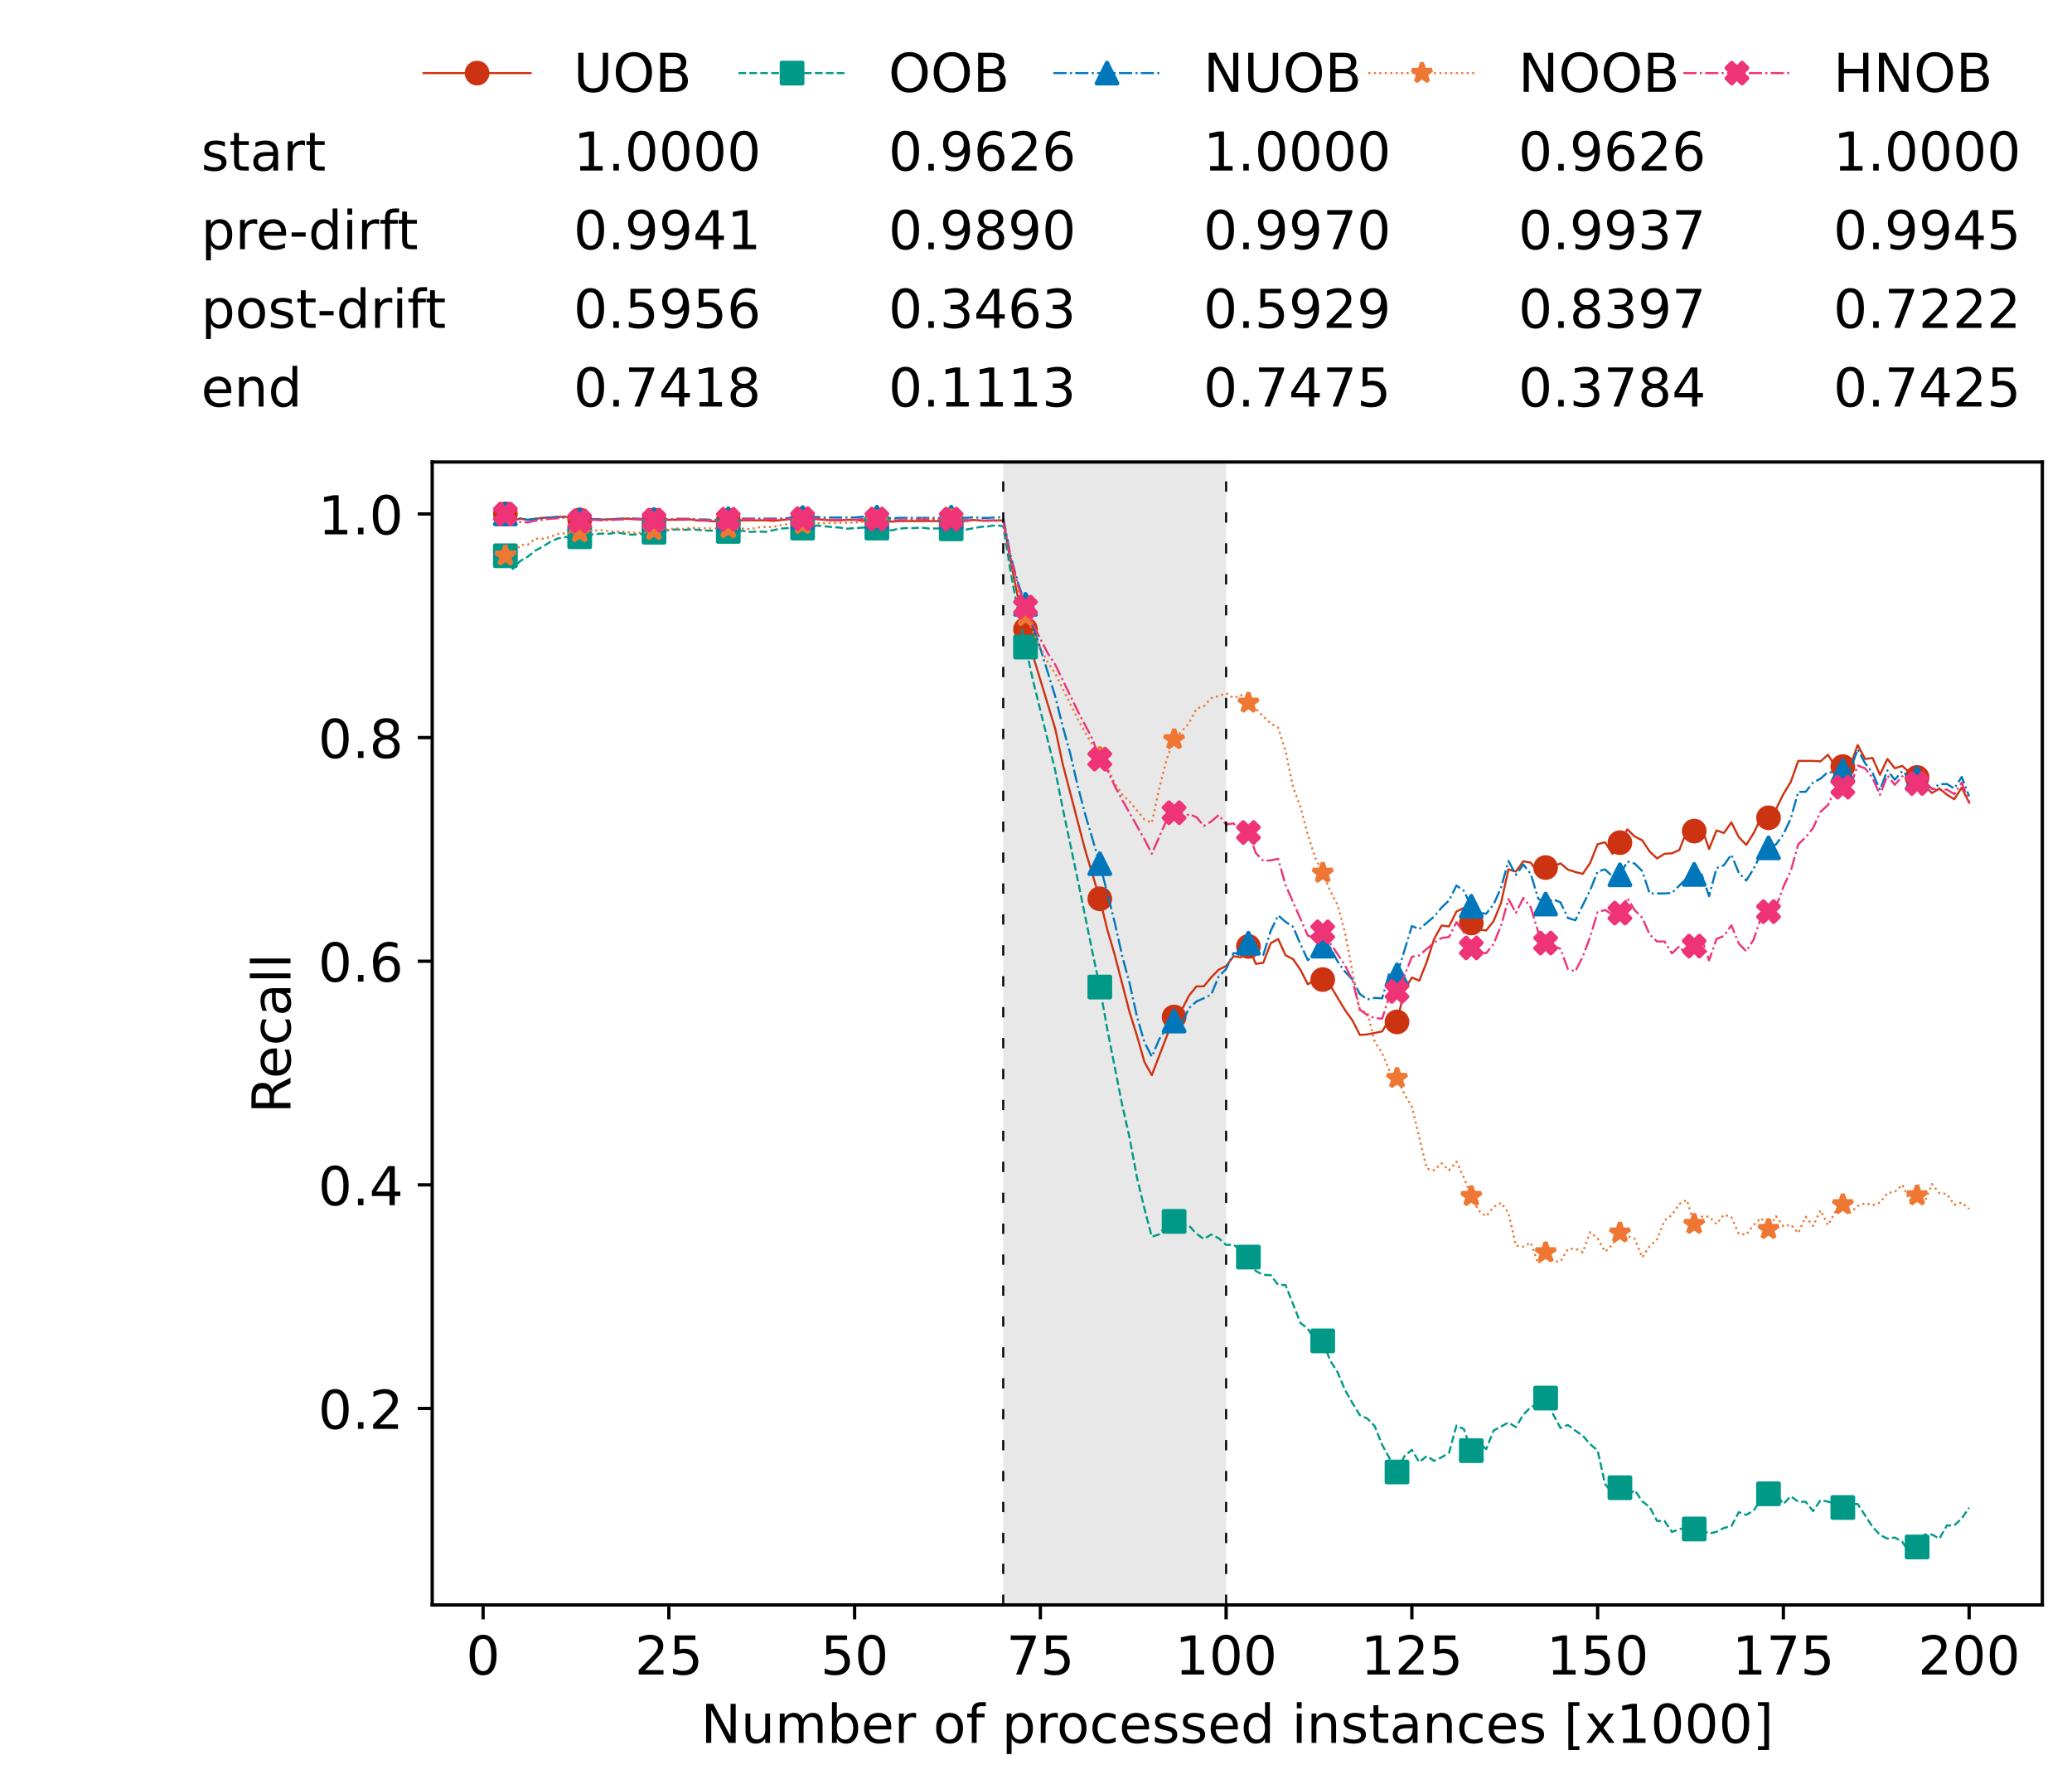 <?xml version="1.0" encoding="utf-8" standalone="no"?>
<!DOCTYPE svg PUBLIC "-//W3C//DTD SVG 1.1//EN"
  "http://www.w3.org/Graphics/SVG/1.1/DTD/svg11.dtd">
<!-- Created with matplotlib (https://matplotlib.org/) -->
<svg height="432.615pt" version="1.1" viewBox="0 0 502.65 432.615" width="502.65pt" xmlns="http://www.w3.org/2000/svg" xmlns:xlink="http://www.w3.org/1999/xlink">
 <defs>
  <style type="text/css">*{stroke-linecap:butt;stroke-linejoin:round;}</style>
 </defs>
 <g id="figure_1">
  <g id="patch_1">
   <path d="M 0 432.615 
L 502.65 432.615 
L 502.65 0 
L 0 0 
z
" style="fill:#ffffff;"/>
  </g>
  <g id="axes_1">
   <g id="patch_2">
    <path d="M 104.85 389.252 
L 495.45 389.252 
L 495.45 112.052 
L 104.85 112.052 
z
" style="fill:#ffffff;"/>
   </g>
   <g id="patch_3">
    <path clip-path="url(#p961684a727)" d="M 297.446 389.252 
L 297.446 112.052 
L 243.372 112.052 
L 243.372 389.252 
z
" style="fill:#d3d3d3;opacity:0.5;"/>
   </g>
   <g id="matplotlib.axis_1">
    <g id="xtick_1">
     <g id="line2d_1">
      <defs>
       <path d="M 0 0 
L 0 3.5 
" id="mcd9af5e873" style="stroke:#000000;stroke-width:0.8;"/>
      </defs>
      <g>
       <use style="stroke:#000000;stroke-width:0.8;" x="117.197" xlink:href="#mcd9af5e873" y="389.252"/>
      </g>
     </g>
     <g id="text_1">
      <!-- 0 -->
      <g transform="translate(113.061 406.13)scale(0.13 -0.13)">
       <defs>
        <path d="M 31.781 66.406 
Q 24.172 66.406 20.328 58.906 
Q 16.5 51.422 16.5 36.375 
Q 16.5 21.391 20.328 13.891 
Q 24.172 6.391 31.781 6.391 
Q 39.453 6.391 43.281 13.891 
Q 47.125 21.391 47.125 36.375 
Q 47.125 51.422 43.281 58.906 
Q 39.453 66.406 31.781 66.406 
z
M 31.781 74.219 
Q 44.047 74.219 50.516 64.516 
Q 56.984 54.828 56.984 36.375 
Q 56.984 17.969 50.516 8.266 
Q 44.047 -1.422 31.781 -1.422 
Q 19.531 -1.422 13.062 8.266 
Q 6.594 17.969 6.594 36.375 
Q 6.594 54.828 13.062 64.516 
Q 19.531 74.219 31.781 74.219 
z
" id="DejaVuSans-48"/>
       </defs>
       <use xlink:href="#DejaVuSans-48"/>
      </g>
     </g>
    </g>
    <g id="xtick_2">
     <g id="line2d_2">
      <g>
       <use style="stroke:#000000;stroke-width:0.8;" x="162.259" xlink:href="#mcd9af5e873" y="389.252"/>
      </g>
     </g>
     <g id="text_2">
      <!-- 25 -->
      <g transform="translate(153.988 406.13)scale(0.13 -0.13)">
       <defs>
        <path d="M 19.188 8.297 
L 53.609 8.297 
L 53.609 0 
L 7.328 0 
L 7.328 8.297 
Q 12.938 14.109 22.625 23.891 
Q 32.328 33.688 34.812 36.531 
Q 39.547 41.844 41.422 45.531 
Q 43.312 49.219 43.312 52.781 
Q 43.312 58.594 39.234 62.25 
Q 35.156 65.922 28.609 65.922 
Q 23.969 65.922 18.812 64.312 
Q 13.672 62.703 7.812 59.422 
L 7.812 69.391 
Q 13.766 71.781 18.938 73 
Q 24.125 74.219 28.422 74.219 
Q 39.75 74.219 46.484 68.547 
Q 53.219 62.891 53.219 53.422 
Q 53.219 48.922 51.531 44.891 
Q 49.859 40.875 45.406 35.406 
Q 44.188 33.984 37.641 27.219 
Q 31.109 20.453 19.188 8.297 
z
" id="DejaVuSans-50"/>
        <path d="M 10.797 72.906 
L 49.516 72.906 
L 49.516 64.594 
L 19.828 64.594 
L 19.828 46.734 
Q 21.969 47.469 24.109 47.828 
Q 26.266 48.188 28.422 48.188 
Q 40.625 48.188 47.75 41.5 
Q 54.891 34.812 54.891 23.391 
Q 54.891 11.625 47.562 5.094 
Q 40.234 -1.422 26.906 -1.422 
Q 22.312 -1.422 17.547 -0.641 
Q 12.797 0.141 7.719 1.703 
L 7.719 11.625 
Q 12.109 9.234 16.797 8.062 
Q 21.484 6.891 26.703 6.891 
Q 35.156 6.891 40.078 11.328 
Q 45.016 15.766 45.016 23.391 
Q 45.016 31 40.078 35.438 
Q 35.156 39.891 26.703 39.891 
Q 22.75 39.891 18.812 39.016 
Q 14.891 38.141 10.797 36.281 
z
" id="DejaVuSans-53"/>
       </defs>
       <use xlink:href="#DejaVuSans-50"/>
       <use x="63.623" xlink:href="#DejaVuSans-53"/>
      </g>
     </g>
    </g>
    <g id="xtick_3">
     <g id="line2d_3">
      <g>
       <use style="stroke:#000000;stroke-width:0.8;" x="207.322" xlink:href="#mcd9af5e873" y="389.252"/>
      </g>
     </g>
     <g id="text_3">
      <!-- 50 -->
      <g transform="translate(199.05 406.13)scale(0.13 -0.13)">
       <use xlink:href="#DejaVuSans-53"/>
       <use x="63.623" xlink:href="#DejaVuSans-48"/>
      </g>
     </g>
    </g>
    <g id="xtick_4">
     <g id="line2d_4">
      <g>
       <use style="stroke:#000000;stroke-width:0.8;" x="252.384" xlink:href="#mcd9af5e873" y="389.252"/>
      </g>
     </g>
     <g id="text_4">
      <!-- 75 -->
      <g transform="translate(244.113 406.13)scale(0.13 -0.13)">
       <defs>
        <path d="M 8.203 72.906 
L 55.078 72.906 
L 55.078 68.703 
L 28.609 0 
L 18.312 0 
L 43.219 64.594 
L 8.203 64.594 
z
" id="DejaVuSans-55"/>
       </defs>
       <use xlink:href="#DejaVuSans-55"/>
       <use x="63.623" xlink:href="#DejaVuSans-53"/>
      </g>
     </g>
    </g>
    <g id="xtick_5">
     <g id="line2d_5">
      <g>
       <use style="stroke:#000000;stroke-width:0.8;" x="297.446" xlink:href="#mcd9af5e873" y="389.252"/>
      </g>
     </g>
     <g id="text_5">
      <!-- 100 -->
      <g transform="translate(285.039 406.13)scale(0.13 -0.13)">
       <defs>
        <path d="M 12.406 8.297 
L 28.516 8.297 
L 28.516 63.922 
L 10.984 60.406 
L 10.984 69.391 
L 28.422 72.906 
L 38.281 72.906 
L 38.281 8.297 
L 54.391 8.297 
L 54.391 0 
L 12.406 0 
z
" id="DejaVuSans-49"/>
       </defs>
       <use xlink:href="#DejaVuSans-49"/>
       <use x="63.623" xlink:href="#DejaVuSans-48"/>
       <use x="127.246" xlink:href="#DejaVuSans-48"/>
      </g>
     </g>
    </g>
    <g id="xtick_6">
     <g id="line2d_6">
      <g>
       <use style="stroke:#000000;stroke-width:0.8;" x="342.509" xlink:href="#mcd9af5e873" y="389.252"/>
      </g>
     </g>
     <g id="text_6">
      <!-- 125 -->
      <g transform="translate(330.102 406.13)scale(0.13 -0.13)">
       <use xlink:href="#DejaVuSans-49"/>
       <use x="63.623" xlink:href="#DejaVuSans-50"/>
       <use x="127.246" xlink:href="#DejaVuSans-53"/>
      </g>
     </g>
    </g>
    <g id="xtick_7">
     <g id="line2d_7">
      <g>
       <use style="stroke:#000000;stroke-width:0.8;" x="387.571" xlink:href="#mcd9af5e873" y="389.252"/>
      </g>
     </g>
     <g id="text_7">
      <!-- 150 -->
      <g transform="translate(375.164 406.13)scale(0.13 -0.13)">
       <use xlink:href="#DejaVuSans-49"/>
       <use x="63.623" xlink:href="#DejaVuSans-53"/>
       <use x="127.246" xlink:href="#DejaVuSans-48"/>
      </g>
     </g>
    </g>
    <g id="xtick_8">
     <g id="line2d_8">
      <g>
       <use style="stroke:#000000;stroke-width:0.8;" x="432.633" xlink:href="#mcd9af5e873" y="389.252"/>
      </g>
     </g>
     <g id="text_8">
      <!-- 175 -->
      <g transform="translate(420.226 406.13)scale(0.13 -0.13)">
       <use xlink:href="#DejaVuSans-49"/>
       <use x="63.623" xlink:href="#DejaVuSans-55"/>
       <use x="127.246" xlink:href="#DejaVuSans-53"/>
      </g>
     </g>
    </g>
    <g id="xtick_9">
     <g id="line2d_9">
      <g>
       <use style="stroke:#000000;stroke-width:0.8;" x="477.695" xlink:href="#mcd9af5e873" y="389.252"/>
      </g>
     </g>
     <g id="text_9">
      <!-- 200 -->
      <g transform="translate(465.289 406.13)scale(0.13 -0.13)">
       <use xlink:href="#DejaVuSans-50"/>
       <use x="63.623" xlink:href="#DejaVuSans-48"/>
       <use x="127.246" xlink:href="#DejaVuSans-48"/>
      </g>
     </g>
    </g>
    <g id="text_10">
     <!-- Number of processed instances [x1000] -->
     <g transform="translate(170.025 422.711)scale(0.13 -0.13)">
      <defs>
       <path d="M 9.812 72.906 
L 23.094 72.906 
L 55.422 11.922 
L 55.422 72.906 
L 64.984 72.906 
L 64.984 0 
L 51.703 0 
L 19.391 60.984 
L 19.391 0 
L 9.812 0 
z
" id="DejaVuSans-78"/>
       <path d="M 8.5 21.578 
L 8.5 54.688 
L 17.484 54.688 
L 17.484 21.922 
Q 17.484 14.156 20.5 10.266 
Q 23.531 6.391 29.594 6.391 
Q 36.859 6.391 41.078 11.031 
Q 45.312 15.672 45.312 23.688 
L 45.312 54.688 
L 54.297 54.688 
L 54.297 0 
L 45.312 0 
L 45.312 8.406 
Q 42.047 3.422 37.719 1 
Q 33.406 -1.422 27.688 -1.422 
Q 18.266 -1.422 13.375 4.438 
Q 8.5 10.297 8.5 21.578 
z
M 31.109 56 
z
" id="DejaVuSans-117"/>
       <path d="M 52 44.188 
Q 55.375 50.25 60.062 53.125 
Q 64.75 56 71.094 56 
Q 79.641 56 84.281 50.016 
Q 88.922 44.047 88.922 33.016 
L 88.922 0 
L 79.891 0 
L 79.891 32.719 
Q 79.891 40.578 77.094 44.375 
Q 74.312 48.188 68.609 48.188 
Q 61.625 48.188 57.562 43.547 
Q 53.516 38.922 53.516 30.906 
L 53.516 0 
L 44.484 0 
L 44.484 32.719 
Q 44.484 40.625 41.703 44.406 
Q 38.922 48.188 33.109 48.188 
Q 26.219 48.188 22.156 43.531 
Q 18.109 38.875 18.109 30.906 
L 18.109 0 
L 9.078 0 
L 9.078 54.688 
L 18.109 54.688 
L 18.109 46.188 
Q 21.188 51.219 25.484 53.609 
Q 29.781 56 35.688 56 
Q 41.656 56 45.828 52.969 
Q 50 49.953 52 44.188 
z
" id="DejaVuSans-109"/>
       <path d="M 48.688 27.297 
Q 48.688 37.203 44.609 42.844 
Q 40.531 48.484 33.406 48.484 
Q 26.266 48.484 22.188 42.844 
Q 18.109 37.203 18.109 27.297 
Q 18.109 17.391 22.188 11.75 
Q 26.266 6.109 33.406 6.109 
Q 40.531 6.109 44.609 11.75 
Q 48.688 17.391 48.688 27.297 
z
M 18.109 46.391 
Q 20.953 51.266 25.266 53.625 
Q 29.594 56 35.594 56 
Q 45.562 56 51.781 48.094 
Q 58.016 40.188 58.016 27.297 
Q 58.016 14.406 51.781 6.484 
Q 45.562 -1.422 35.594 -1.422 
Q 29.594 -1.422 25.266 0.953 
Q 20.953 3.328 18.109 8.203 
L 18.109 0 
L 9.078 0 
L 9.078 75.984 
L 18.109 75.984 
z
" id="DejaVuSans-98"/>
       <path d="M 56.203 29.594 
L 56.203 25.203 
L 14.891 25.203 
Q 15.484 15.922 20.484 11.062 
Q 25.484 6.203 34.422 6.203 
Q 39.594 6.203 44.453 7.469 
Q 49.312 8.734 54.109 11.281 
L 54.109 2.781 
Q 49.266 0.734 44.188 -0.344 
Q 39.109 -1.422 33.891 -1.422 
Q 20.797 -1.422 13.156 6.188 
Q 5.516 13.812 5.516 26.812 
Q 5.516 40.234 12.766 48.109 
Q 20.016 56 32.328 56 
Q 43.359 56 49.781 48.891 
Q 56.203 41.797 56.203 29.594 
z
M 47.219 32.234 
Q 47.125 39.594 43.094 43.984 
Q 39.062 48.391 32.422 48.391 
Q 24.906 48.391 20.391 44.141 
Q 15.875 39.891 15.188 32.172 
z
" id="DejaVuSans-101"/>
       <path d="M 41.109 46.297 
Q 39.594 47.172 37.812 47.578 
Q 36.031 48 33.891 48 
Q 26.266 48 22.188 43.047 
Q 18.109 38.094 18.109 28.812 
L 18.109 0 
L 9.078 0 
L 9.078 54.688 
L 18.109 54.688 
L 18.109 46.188 
Q 20.953 51.172 25.484 53.578 
Q 30.031 56 36.531 56 
Q 37.453 56 38.578 55.875 
Q 39.703 55.766 41.062 55.516 
z
" id="DejaVuSans-114"/>
       <path id="DejaVuSans-32"/>
       <path d="M 30.609 48.391 
Q 23.391 48.391 19.188 42.75 
Q 14.984 37.109 14.984 27.297 
Q 14.984 17.484 19.156 11.844 
Q 23.344 6.203 30.609 6.203 
Q 37.797 6.203 41.984 11.859 
Q 46.188 17.531 46.188 27.297 
Q 46.188 37.016 41.984 42.703 
Q 37.797 48.391 30.609 48.391 
z
M 30.609 56 
Q 42.328 56 49.016 48.375 
Q 55.719 40.766 55.719 27.297 
Q 55.719 13.875 49.016 6.219 
Q 42.328 -1.422 30.609 -1.422 
Q 18.844 -1.422 12.172 6.219 
Q 5.516 13.875 5.516 27.297 
Q 5.516 40.766 12.172 48.375 
Q 18.844 56 30.609 56 
z
" id="DejaVuSans-111"/>
       <path d="M 37.109 75.984 
L 37.109 68.5 
L 28.516 68.5 
Q 23.688 68.5 21.797 66.547 
Q 19.922 64.594 19.922 59.516 
L 19.922 54.688 
L 34.719 54.688 
L 34.719 47.703 
L 19.922 47.703 
L 19.922 0 
L 10.891 0 
L 10.891 47.703 
L 2.297 47.703 
L 2.297 54.688 
L 10.891 54.688 
L 10.891 58.5 
Q 10.891 67.625 15.141 71.797 
Q 19.391 75.984 28.609 75.984 
z
" id="DejaVuSans-102"/>
       <path d="M 18.109 8.203 
L 18.109 -20.797 
L 9.078 -20.797 
L 9.078 54.688 
L 18.109 54.688 
L 18.109 46.391 
Q 20.953 51.266 25.266 53.625 
Q 29.594 56 35.594 56 
Q 45.562 56 51.781 48.094 
Q 58.016 40.188 58.016 27.297 
Q 58.016 14.406 51.781 6.484 
Q 45.562 -1.422 35.594 -1.422 
Q 29.594 -1.422 25.266 0.953 
Q 20.953 3.328 18.109 8.203 
z
M 48.688 27.297 
Q 48.688 37.203 44.609 42.844 
Q 40.531 48.484 33.406 48.484 
Q 26.266 48.484 22.188 42.844 
Q 18.109 37.203 18.109 27.297 
Q 18.109 17.391 22.188 11.75 
Q 26.266 6.109 33.406 6.109 
Q 40.531 6.109 44.609 11.75 
Q 48.688 17.391 48.688 27.297 
z
" id="DejaVuSans-112"/>
       <path d="M 48.781 52.594 
L 48.781 44.188 
Q 44.969 46.297 41.141 47.344 
Q 37.312 48.391 33.406 48.391 
Q 24.656 48.391 19.812 42.844 
Q 14.984 37.312 14.984 27.297 
Q 14.984 17.281 19.812 11.734 
Q 24.656 6.203 33.406 6.203 
Q 37.312 6.203 41.141 7.25 
Q 44.969 8.297 48.781 10.406 
L 48.781 2.094 
Q 45.016 0.344 40.984 -0.531 
Q 36.969 -1.422 32.422 -1.422 
Q 20.062 -1.422 12.781 6.344 
Q 5.516 14.109 5.516 27.297 
Q 5.516 40.672 12.859 48.328 
Q 20.219 56 33.016 56 
Q 37.156 56 41.109 55.141 
Q 45.062 54.297 48.781 52.594 
z
" id="DejaVuSans-99"/>
       <path d="M 44.281 53.078 
L 44.281 44.578 
Q 40.484 46.531 36.375 47.5 
Q 32.281 48.484 27.875 48.484 
Q 21.188 48.484 17.844 46.438 
Q 14.5 44.391 14.5 40.281 
Q 14.5 37.156 16.891 35.375 
Q 19.281 33.594 26.516 31.984 
L 29.594 31.297 
Q 39.156 29.25 43.188 25.516 
Q 47.219 21.781 47.219 15.094 
Q 47.219 7.469 41.188 3.016 
Q 35.156 -1.422 24.609 -1.422 
Q 20.219 -1.422 15.453 -0.562 
Q 10.688 0.297 5.422 2 
L 5.422 11.281 
Q 10.406 8.688 15.234 7.391 
Q 20.062 6.109 24.812 6.109 
Q 31.156 6.109 34.562 8.281 
Q 37.984 10.453 37.984 14.406 
Q 37.984 18.062 35.516 20.016 
Q 33.062 21.969 24.703 23.781 
L 21.578 24.516 
Q 13.234 26.266 9.516 29.906 
Q 5.812 33.547 5.812 39.891 
Q 5.812 47.609 11.281 51.797 
Q 16.75 56 26.812 56 
Q 31.781 56 36.172 55.266 
Q 40.578 54.547 44.281 53.078 
z
" id="DejaVuSans-115"/>
       <path d="M 45.406 46.391 
L 45.406 75.984 
L 54.391 75.984 
L 54.391 0 
L 45.406 0 
L 45.406 8.203 
Q 42.578 3.328 38.25 0.953 
Q 33.938 -1.422 27.875 -1.422 
Q 17.969 -1.422 11.734 6.484 
Q 5.516 14.406 5.516 27.297 
Q 5.516 40.188 11.734 48.094 
Q 17.969 56 27.875 56 
Q 33.938 56 38.25 53.625 
Q 42.578 51.266 45.406 46.391 
z
M 14.797 27.297 
Q 14.797 17.391 18.875 11.75 
Q 22.953 6.109 30.078 6.109 
Q 37.203 6.109 41.297 11.75 
Q 45.406 17.391 45.406 27.297 
Q 45.406 37.203 41.297 42.844 
Q 37.203 48.484 30.078 48.484 
Q 22.953 48.484 18.875 42.844 
Q 14.797 37.203 14.797 27.297 
z
" id="DejaVuSans-100"/>
       <path d="M 9.422 54.688 
L 18.406 54.688 
L 18.406 0 
L 9.422 0 
z
M 9.422 75.984 
L 18.406 75.984 
L 18.406 64.594 
L 9.422 64.594 
z
" id="DejaVuSans-105"/>
       <path d="M 54.891 33.016 
L 54.891 0 
L 45.906 0 
L 45.906 32.719 
Q 45.906 40.484 42.875 44.328 
Q 39.844 48.188 33.797 48.188 
Q 26.516 48.188 22.312 43.547 
Q 18.109 38.922 18.109 30.906 
L 18.109 0 
L 9.078 0 
L 9.078 54.688 
L 18.109 54.688 
L 18.109 46.188 
Q 21.344 51.125 25.703 53.562 
Q 30.078 56 35.797 56 
Q 45.219 56 50.047 50.172 
Q 54.891 44.344 54.891 33.016 
z
" id="DejaVuSans-110"/>
       <path d="M 18.312 70.219 
L 18.312 54.688 
L 36.812 54.688 
L 36.812 47.703 
L 18.312 47.703 
L 18.312 18.016 
Q 18.312 11.328 20.141 9.422 
Q 21.969 7.516 27.594 7.516 
L 36.812 7.516 
L 36.812 0 
L 27.594 0 
Q 17.188 0 13.234 3.875 
Q 9.281 7.766 9.281 18.016 
L 9.281 47.703 
L 2.688 47.703 
L 2.688 54.688 
L 9.281 54.688 
L 9.281 70.219 
z
" id="DejaVuSans-116"/>
       <path d="M 34.281 27.484 
Q 23.391 27.484 19.188 25 
Q 14.984 22.516 14.984 16.5 
Q 14.984 11.719 18.141 8.906 
Q 21.297 6.109 26.703 6.109 
Q 34.188 6.109 38.703 11.406 
Q 43.219 16.703 43.219 25.484 
L 43.219 27.484 
z
M 52.203 31.203 
L 52.203 0 
L 43.219 0 
L 43.219 8.297 
Q 40.141 3.328 35.547 0.953 
Q 30.953 -1.422 24.312 -1.422 
Q 15.922 -1.422 10.953 3.297 
Q 6 8.016 6 15.922 
Q 6 25.141 12.172 29.828 
Q 18.359 34.516 30.609 34.516 
L 43.219 34.516 
L 43.219 35.406 
Q 43.219 41.609 39.141 45 
Q 35.062 48.391 27.688 48.391 
Q 23 48.391 18.547 47.266 
Q 14.109 46.141 10.016 43.891 
L 10.016 52.203 
Q 14.938 54.109 19.578 55.047 
Q 24.219 56 28.609 56 
Q 40.484 56 46.344 49.844 
Q 52.203 43.703 52.203 31.203 
z
" id="DejaVuSans-97"/>
       <path d="M 8.594 75.984 
L 29.297 75.984 
L 29.297 69 
L 17.578 69 
L 17.578 -6.203 
L 29.297 -6.203 
L 29.297 -13.188 
L 8.594 -13.188 
z
" id="DejaVuSans-91"/>
       <path d="M 54.891 54.688 
L 35.109 28.078 
L 55.906 0 
L 45.312 0 
L 29.391 21.484 
L 13.484 0 
L 2.875 0 
L 24.125 28.609 
L 4.688 54.688 
L 15.281 54.688 
L 29.781 35.203 
L 44.281 54.688 
z
" id="DejaVuSans-120"/>
       <path d="M 30.422 75.984 
L 30.422 -13.188 
L 9.719 -13.188 
L 9.719 -6.203 
L 21.391 -6.203 
L 21.391 69 
L 9.719 69 
L 9.719 75.984 
z
" id="DejaVuSans-93"/>
      </defs>
      <use xlink:href="#DejaVuSans-78"/>
      <use x="74.805" xlink:href="#DejaVuSans-117"/>
      <use x="138.184" xlink:href="#DejaVuSans-109"/>
      <use x="235.596" xlink:href="#DejaVuSans-98"/>
      <use x="299.072" xlink:href="#DejaVuSans-101"/>
      <use x="360.596" xlink:href="#DejaVuSans-114"/>
      <use x="401.709" xlink:href="#DejaVuSans-32"/>
      <use x="433.496" xlink:href="#DejaVuSans-111"/>
      <use x="494.678" xlink:href="#DejaVuSans-102"/>
      <use x="529.883" xlink:href="#DejaVuSans-32"/>
      <use x="561.67" xlink:href="#DejaVuSans-112"/>
      <use x="625.146" xlink:href="#DejaVuSans-114"/>
      <use x="664.01" xlink:href="#DejaVuSans-111"/>
      <use x="725.191" xlink:href="#DejaVuSans-99"/>
      <use x="780.172" xlink:href="#DejaVuSans-101"/>
      <use x="841.695" xlink:href="#DejaVuSans-115"/>
      <use x="893.795" xlink:href="#DejaVuSans-115"/>
      <use x="945.895" xlink:href="#DejaVuSans-101"/>
      <use x="1007.418" xlink:href="#DejaVuSans-100"/>
      <use x="1070.895" xlink:href="#DejaVuSans-32"/>
      <use x="1102.682" xlink:href="#DejaVuSans-105"/>
      <use x="1130.465" xlink:href="#DejaVuSans-110"/>
      <use x="1193.844" xlink:href="#DejaVuSans-115"/>
      <use x="1245.943" xlink:href="#DejaVuSans-116"/>
      <use x="1285.152" xlink:href="#DejaVuSans-97"/>
      <use x="1346.432" xlink:href="#DejaVuSans-110"/>
      <use x="1409.811" xlink:href="#DejaVuSans-99"/>
      <use x="1464.791" xlink:href="#DejaVuSans-101"/>
      <use x="1526.314" xlink:href="#DejaVuSans-115"/>
      <use x="1578.414" xlink:href="#DejaVuSans-32"/>
      <use x="1610.201" xlink:href="#DejaVuSans-91"/>
      <use x="1649.215" xlink:href="#DejaVuSans-120"/>
      <use x="1708.395" xlink:href="#DejaVuSans-49"/>
      <use x="1772.018" xlink:href="#DejaVuSans-48"/>
      <use x="1835.641" xlink:href="#DejaVuSans-48"/>
      <use x="1899.264" xlink:href="#DejaVuSans-48"/>
      <use x="1962.887" xlink:href="#DejaVuSans-93"/>
     </g>
    </g>
   </g>
   <g id="matplotlib.axis_2">
    <g id="ytick_1">
     <g id="line2d_10">
      <defs>
       <path d="M 0 0 
L -3.5 0 
" id="m13c671aaf2" style="stroke:#000000;stroke-width:0.8;"/>
      </defs>
      <g>
       <use style="stroke:#000000;stroke-width:0.8;" x="104.85" xlink:href="#m13c671aaf2" y="341.605"/>
      </g>
     </g>
     <g id="text_11">
      <!-- 0.2 -->
      <g transform="translate(77.176 346.544)scale(0.13 -0.13)">
       <defs>
        <path d="M 10.688 12.406 
L 21 12.406 
L 21 0 
L 10.688 0 
z
" id="DejaVuSans-46"/>
       </defs>
       <use xlink:href="#DejaVuSans-48"/>
       <use x="63.623" xlink:href="#DejaVuSans-46"/>
       <use x="95.41" xlink:href="#DejaVuSans-50"/>
      </g>
     </g>
    </g>
    <g id="ytick_2">
     <g id="line2d_11">
      <g>
       <use style="stroke:#000000;stroke-width:0.8;" x="104.85" xlink:href="#m13c671aaf2" y="287.367"/>
      </g>
     </g>
     <g id="text_12">
      <!-- 0.4 -->
      <g transform="translate(77.176 292.306)scale(0.13 -0.13)">
       <defs>
        <path d="M 37.797 64.312 
L 12.891 25.391 
L 37.797 25.391 
z
M 35.203 72.906 
L 47.609 72.906 
L 47.609 25.391 
L 58.016 25.391 
L 58.016 17.188 
L 47.609 17.188 
L 47.609 0 
L 37.797 0 
L 37.797 17.188 
L 4.891 17.188 
L 4.891 26.703 
z
" id="DejaVuSans-52"/>
       </defs>
       <use xlink:href="#DejaVuSans-48"/>
       <use x="63.623" xlink:href="#DejaVuSans-46"/>
       <use x="95.41" xlink:href="#DejaVuSans-52"/>
      </g>
     </g>
    </g>
    <g id="ytick_3">
     <g id="line2d_12">
      <g>
       <use style="stroke:#000000;stroke-width:0.8;" x="104.85" xlink:href="#m13c671aaf2" y="233.128"/>
      </g>
     </g>
     <g id="text_13">
      <!-- 0.6 -->
      <g transform="translate(77.176 238.067)scale(0.13 -0.13)">
       <defs>
        <path d="M 33.016 40.375 
Q 26.375 40.375 22.484 35.828 
Q 18.609 31.297 18.609 23.391 
Q 18.609 15.531 22.484 10.953 
Q 26.375 6.391 33.016 6.391 
Q 39.656 6.391 43.531 10.953 
Q 47.406 15.531 47.406 23.391 
Q 47.406 31.297 43.531 35.828 
Q 39.656 40.375 33.016 40.375 
z
M 52.594 71.297 
L 52.594 62.312 
Q 48.875 64.062 45.094 64.984 
Q 41.312 65.922 37.594 65.922 
Q 27.828 65.922 22.672 59.328 
Q 17.531 52.734 16.797 39.406 
Q 19.672 43.656 24.016 45.922 
Q 28.375 48.188 33.594 48.188 
Q 44.578 48.188 50.953 41.516 
Q 57.328 34.859 57.328 23.391 
Q 57.328 12.156 50.688 5.359 
Q 44.047 -1.422 33.016 -1.422 
Q 20.359 -1.422 13.672 8.266 
Q 6.984 17.969 6.984 36.375 
Q 6.984 53.656 15.188 63.938 
Q 23.391 74.219 37.203 74.219 
Q 40.922 74.219 44.703 73.484 
Q 48.484 72.75 52.594 71.297 
z
" id="DejaVuSans-54"/>
       </defs>
       <use xlink:href="#DejaVuSans-48"/>
       <use x="63.623" xlink:href="#DejaVuSans-46"/>
       <use x="95.41" xlink:href="#DejaVuSans-54"/>
      </g>
     </g>
    </g>
    <g id="ytick_4">
     <g id="line2d_13">
      <g>
       <use style="stroke:#000000;stroke-width:0.8;" x="104.85" xlink:href="#m13c671aaf2" y="178.89"/>
      </g>
     </g>
     <g id="text_14">
      <!-- 0.8 -->
      <g transform="translate(77.176 183.829)scale(0.13 -0.13)">
       <defs>
        <path d="M 31.781 34.625 
Q 24.75 34.625 20.719 30.859 
Q 16.703 27.094 16.703 20.516 
Q 16.703 13.922 20.719 10.156 
Q 24.75 6.391 31.781 6.391 
Q 38.812 6.391 42.859 10.172 
Q 46.922 13.969 46.922 20.516 
Q 46.922 27.094 42.891 30.859 
Q 38.875 34.625 31.781 34.625 
z
M 21.922 38.812 
Q 15.578 40.375 12.031 44.719 
Q 8.5 49.078 8.5 55.328 
Q 8.5 64.062 14.719 69.141 
Q 20.953 74.219 31.781 74.219 
Q 42.672 74.219 48.875 69.141 
Q 55.078 64.062 55.078 55.328 
Q 55.078 49.078 51.531 44.719 
Q 48 40.375 41.703 38.812 
Q 48.828 37.156 52.797 32.312 
Q 56.781 27.484 56.781 20.516 
Q 56.781 9.906 50.312 4.234 
Q 43.844 -1.422 31.781 -1.422 
Q 19.734 -1.422 13.25 4.234 
Q 6.781 9.906 6.781 20.516 
Q 6.781 27.484 10.781 32.312 
Q 14.797 37.156 21.922 38.812 
z
M 18.312 54.391 
Q 18.312 48.734 21.844 45.562 
Q 25.391 42.391 31.781 42.391 
Q 38.141 42.391 41.719 45.562 
Q 45.312 48.734 45.312 54.391 
Q 45.312 60.062 41.719 63.234 
Q 38.141 66.406 31.781 66.406 
Q 25.391 66.406 21.844 63.234 
Q 18.312 60.062 18.312 54.391 
z
" id="DejaVuSans-56"/>
       </defs>
       <use xlink:href="#DejaVuSans-48"/>
       <use x="63.623" xlink:href="#DejaVuSans-46"/>
       <use x="95.41" xlink:href="#DejaVuSans-56"/>
      </g>
     </g>
    </g>
    <g id="ytick_5">
     <g id="line2d_14">
      <g>
       <use style="stroke:#000000;stroke-width:0.8;" x="104.85" xlink:href="#m13c671aaf2" y="124.652"/>
      </g>
     </g>
     <g id="text_15">
      <!-- 1.0 -->
      <g transform="translate(77.176 129.591)scale(0.13 -0.13)">
       <use xlink:href="#DejaVuSans-49"/>
       <use x="63.623" xlink:href="#DejaVuSans-46"/>
       <use x="95.41" xlink:href="#DejaVuSans-48"/>
      </g>
     </g>
    </g>
    <g id="text_16">
     <!-- Recall -->
     <g transform="translate(70.472 270.044)rotate(-90)scale(0.13 -0.13)">
      <defs>
       <path d="M 44.391 34.188 
Q 47.562 33.109 50.562 29.594 
Q 53.562 26.078 56.594 19.922 
L 66.609 0 
L 56 0 
L 46.688 18.703 
Q 43.062 26.031 39.672 28.422 
Q 36.281 30.812 30.422 30.812 
L 19.672 30.812 
L 19.672 0 
L 9.812 0 
L 9.812 72.906 
L 32.078 72.906 
Q 44.578 72.906 50.734 67.672 
Q 56.891 62.453 56.891 51.906 
Q 56.891 45.016 53.688 40.469 
Q 50.484 35.938 44.391 34.188 
z
M 19.672 64.797 
L 19.672 38.922 
L 32.078 38.922 
Q 39.203 38.922 42.844 42.219 
Q 46.484 45.516 46.484 51.906 
Q 46.484 58.297 42.844 61.547 
Q 39.203 64.797 32.078 64.797 
z
" id="DejaVuSans-82"/>
       <path d="M 9.422 75.984 
L 18.406 75.984 
L 18.406 0 
L 9.422 0 
z
" id="DejaVuSans-108"/>
      </defs>
      <use xlink:href="#DejaVuSans-82"/>
      <use x="64.982" xlink:href="#DejaVuSans-101"/>
      <use x="126.506" xlink:href="#DejaVuSans-99"/>
      <use x="181.486" xlink:href="#DejaVuSans-97"/>
      <use x="242.766" xlink:href="#DejaVuSans-108"/>
      <use x="270.549" xlink:href="#DejaVuSans-108"/>
     </g>
    </g>
   </g>
   <g id="line2d_15"/>
   <g id="line2d_16"/>
   <g id="line2d_17"/>
   <g id="line2d_18"/>
   <g id="line2d_19"/>
   <g id="line2d_20">
    <path clip-path="url(#p961684a727)" d="M 122.605 124.652 
L 124.407 126.305 
L 126.21 125.754 
L 128.012 126.089 
L 131.617 125.61 
L 137.024 125.291 
L 138.827 125.804 
L 140.629 126.117 
L 144.234 125.892 
L 146.037 126.031 
L 151.444 125.788 
L 158.654 126.149 
L 167.667 125.989 
L 169.469 126.275 
L 171.272 126.275 
L 173.074 126.449 
L 176.679 126.214 
L 185.692 126.198 
L 187.494 126.329 
L 192.902 125.797 
L 194.704 125.934 
L 196.507 125.807 
L 201.914 126.217 
L 203.717 126.217 
L 205.519 126.067 
L 207.322 126.067 
L 209.124 126.277 
L 210.927 126.137 
L 212.729 126.249 
L 214.532 126.249 
L 216.334 126.529 
L 218.137 126.386 
L 234.359 126.368 
L 236.162 126.117 
L 237.964 126.257 
L 243.372 126.249 
L 245.174 136.104 
L 246.976 145.045 
L 248.779 152.631 
L 250.581 158.992 
L 255.989 176.74 
L 257.791 185.237 
L 263.199 205.975 
L 266.804 217.997 
L 268.606 225.393 
L 270.409 231.536 
L 274.014 245.457 
L 275.816 251.182 
L 277.619 257.539 
L 279.421 260.768 
L 284.829 246.655 
L 286.631 245.058 
L 288.434 241.481 
L 290.236 239.247 
L 292.039 239.205 
L 293.841 237.036 
L 295.644 235.168 
L 297.446 234.322 
L 299.249 231.923 
L 301.051 232.212 
L 302.854 229.544 
L 304.656 233.77 
L 306.459 233.508 
L 308.261 228.769 
L 310.064 227.734 
L 311.866 231.694 
L 313.669 232.605 
L 315.471 235.188 
L 317.274 238.73 
L 319.076 237.578 
L 320.879 237.578 
L 322.681 238.977 
L 326.286 244.971 
L 328.089 247.48 
L 329.891 251.014 
L 331.694 250.883 
L 335.299 250.159 
L 337.101 247.168 
L 338.904 247.846 
L 340.706 240.097 
L 342.509 237.084 
L 344.311 237.837 
L 346.114 233.318 
L 347.916 227.7 
L 349.719 224.476 
L 351.521 224.691 
L 353.324 221.076 
L 355.126 220.206 
L 356.928 223.857 
L 358.731 225.442 
L 360.533 225.668 
L 362.336 223.408 
L 364.138 219.001 
L 365.941 210.834 
L 367.743 211.399 
L 369.546 208.879 
L 371.348 209.226 
L 373.151 211.769 
L 374.953 210.413 
L 376.756 210.155 
L 378.558 209.401 
L 380.361 210.908 
L 382.163 211.487 
L 383.966 211.939 
L 385.768 209.274 
L 387.571 204.754 
L 389.373 204.261 
L 391.176 207.086 
L 392.978 204.374 
L 394.781 201.145 
L 396.583 202.892 
L 398.386 203.796 
L 400.188 206.508 
L 401.991 208.203 
L 403.793 207.073 
L 405.596 206.957 
L 407.398 206.135 
L 409.201 201.559 
L 411.003 201.559 
L 412.806 200.655 
L 414.608 205.928 
L 416.411 201.408 
L 418.213 202.034 
L 420.016 199.451 
L 421.818 203.029 
L 423.621 204.912 
L 425.423 202.068 
L 427.226 198.339 
L 429.028 198.339 
L 430.831 196.284 
L 432.633 192.586 
L 434.436 189.628 
L 436.238 184.543 
L 439.843 184.543 
L 441.646 184.659 
L 443.448 183.047 
L 445.251 185.928 
L 447.053 185.928 
L 448.856 185.759 
L 450.658 180.691 
L 452.461 184.081 
L 454.263 183.835 
L 456.066 187.924 
L 457.868 184.072 
L 459.671 186.332 
L 461.473 185.752 
L 463.276 187.41 
L 465.078 188.557 
L 466.881 190.611 
L 468.683 192.337 
L 470.485 191.228 
L 472.288 192.723 
L 474.09 193.853 
L 475.893 191.028 
L 477.695 194.679 
L 477.695 194.679 
" style="fill:none;stroke:#cc3311;stroke-linecap:square;stroke-width:0.5;"/>
    <defs>
     <path d="M 0 2.5 
C 0.663 2.5 1.299 2.237 1.768 1.768 
C 2.237 1.299 2.5 0.663 2.5 0 
C 2.5 -0.663 2.237 -1.299 1.768 -1.768 
C 1.299 -2.237 0.663 -2.5 0 -2.5 
C -0.663 -2.5 -1.299 -2.237 -1.768 -1.768 
C -2.237 -1.299 -2.5 -0.663 -2.5 0 
C -2.5 0.663 -2.237 1.299 -1.768 1.768 
C -1.299 2.237 -0.663 2.5 0 2.5 
z
" id="mbe6309535e" style="stroke:#cc3311;"/>
    </defs>
    <g clip-path="url(#p961684a727)">
     <use style="fill:#cc3311;stroke:#cc3311;" x="122.605" xlink:href="#mbe6309535e" y="124.652"/>
     <use style="fill:#cc3311;stroke:#cc3311;" x="140.629" xlink:href="#mbe6309535e" y="126.117"/>
     <use style="fill:#cc3311;stroke:#cc3311;" x="158.654" xlink:href="#mbe6309535e" y="126.149"/>
     <use style="fill:#cc3311;stroke:#cc3311;" x="176.679" xlink:href="#mbe6309535e" y="126.214"/>
     <use style="fill:#cc3311;stroke:#cc3311;" x="194.704" xlink:href="#mbe6309535e" y="125.934"/>
     <use style="fill:#cc3311;stroke:#cc3311;" x="212.729" xlink:href="#mbe6309535e" y="126.249"/>
     <use style="fill:#cc3311;stroke:#cc3311;" x="230.754" xlink:href="#mbe6309535e" y="126.382"/>
     <use style="fill:#cc3311;stroke:#cc3311;" x="248.779" xlink:href="#mbe6309535e" y="152.631"/>
     <use style="fill:#cc3311;stroke:#cc3311;" x="266.804" xlink:href="#mbe6309535e" y="217.997"/>
     <use style="fill:#cc3311;stroke:#cc3311;" x="284.829" xlink:href="#mbe6309535e" y="246.655"/>
     <use style="fill:#cc3311;stroke:#cc3311;" x="302.854" xlink:href="#mbe6309535e" y="229.544"/>
     <use style="fill:#cc3311;stroke:#cc3311;" x="320.879" xlink:href="#mbe6309535e" y="237.578"/>
     <use style="fill:#cc3311;stroke:#cc3311;" x="338.904" xlink:href="#mbe6309535e" y="247.846"/>
     <use style="fill:#cc3311;stroke:#cc3311;" x="356.928" xlink:href="#mbe6309535e" y="223.857"/>
     <use style="fill:#cc3311;stroke:#cc3311;" x="374.953" xlink:href="#mbe6309535e" y="210.413"/>
     <use style="fill:#cc3311;stroke:#cc3311;" x="392.978" xlink:href="#mbe6309535e" y="204.374"/>
     <use style="fill:#cc3311;stroke:#cc3311;" x="411.003" xlink:href="#mbe6309535e" y="201.559"/>
     <use style="fill:#cc3311;stroke:#cc3311;" x="429.028" xlink:href="#mbe6309535e" y="198.339"/>
     <use style="fill:#cc3311;stroke:#cc3311;" x="447.053" xlink:href="#mbe6309535e" y="185.928"/>
     <use style="fill:#cc3311;stroke:#cc3311;" x="465.078" xlink:href="#mbe6309535e" y="188.557"/>
    </g>
   </g>
   <g id="line2d_21"/>
   <g id="line2d_22"/>
   <g id="line2d_23"/>
   <g id="line2d_24"/>
   <g id="line2d_25">
    <path clip-path="url(#p961684a727)" d="M 122.605 134.79 
L 124.407 137.989 
L 126.21 136.054 
L 128.012 135.036 
L 129.815 133.575 
L 131.617 132.602 
L 133.419 131.466 
L 135.222 130.614 
L 137.024 130.262 
L 140.629 130.185 
L 142.432 129.724 
L 146.037 129.413 
L 147.839 129.454 
L 149.642 129.154 
L 153.247 129.687 
L 156.852 129.441 
L 160.457 128.763 
L 164.062 128.403 
L 165.864 128.531 
L 167.667 128.377 
L 171.272 128.657 
L 174.877 128.822 
L 178.482 128.88 
L 180.284 128.75 
L 182.087 129.019 
L 183.889 128.89 
L 185.692 129.01 
L 189.297 128.211 
L 191.099 128.084 
L 194.704 128.089 
L 196.507 127.702 
L 198.309 127.462 
L 201.914 127.829 
L 203.717 127.957 
L 205.519 128.221 
L 210.927 127.856 
L 216.334 128.634 
L 218.137 128.206 
L 219.939 128.066 
L 221.742 128.082 
L 223.544 127.95 
L 225.347 128.188 
L 232.557 128.142 
L 234.359 128.434 
L 237.964 127.782 
L 239.767 127.654 
L 241.569 127.375 
L 243.372 127.633 
L 245.174 138.713 
L 246.976 148.458 
L 250.581 164.999 
L 255.989 186.858 
L 257.791 195.943 
L 261.396 213.121 
L 265.001 230.866 
L 266.804 239.393 
L 268.606 249.563 
L 272.211 267.868 
L 274.014 275.92 
L 275.816 285.562 
L 277.619 293.099 
L 279.421 299.943 
L 281.224 299.363 
L 283.026 296.873 
L 284.829 296.232 
L 286.631 296.825 
L 288.434 297.25 
L 290.236 299.207 
L 292.039 300.505 
L 293.841 299.42 
L 295.644 300.308 
L 297.446 301.938 
L 299.249 301.846 
L 302.854 304.886 
L 304.656 308.276 
L 306.459 309.193 
L 308.261 309.266 
L 310.064 311.62 
L 311.866 311.663 
L 315.471 320.846 
L 317.274 322.271 
L 319.076 325.208 
L 320.879 325.208 
L 322.681 329.972 
L 324.484 332.785 
L 326.286 337.099 
L 328.089 340.285 
L 329.891 343.244 
L 331.694 344.026 
L 333.496 345.909 
L 335.299 350.429 
L 338.904 357.01 
L 340.706 353.136 
L 342.509 351.629 
L 344.311 354.642 
L 346.114 353.136 
L 347.916 354.298 
L 349.719 353.444 
L 351.521 352.368 
L 353.324 345.739 
L 355.126 346.608 
L 356.928 351.824 
L 358.731 349.886 
L 360.533 351.468 
L 362.336 346.949 
L 365.941 345.007 
L 367.743 346.137 
L 369.546 343.095 
L 371.348 341.287 
L 373.151 340.439 
L 374.953 339.083 
L 376.756 342.958 
L 378.558 346.348 
L 380.361 345.594 
L 382.163 346.985 
L 383.966 348.19 
L 385.768 350.276 
L 387.571 351.783 
L 389.373 359.919 
L 391.176 362.179 
L 392.978 360.823 
L 394.781 362.76 
L 396.583 361.424 
L 398.386 364.136 
L 400.188 365.492 
L 401.991 368.882 
L 403.793 368.882 
L 405.596 371.548 
L 407.398 370.89 
L 409.201 370.382 
L 411.003 370.834 
L 412.806 370.834 
L 414.608 371.964 
L 416.411 371.512 
L 418.213 370.573 
L 420.016 370.142 
L 421.818 366.753 
L 423.621 367.412 
L 425.423 366.369 
L 427.226 363.657 
L 429.028 362.301 
L 430.831 362.301 
L 432.633 364.766 
L 434.436 362.876 
L 436.238 364.232 
L 438.041 364.232 
L 439.843 366.492 
L 441.646 363.826 
L 443.448 364.206 
L 445.251 364.714 
L 447.053 365.618 
L 448.856 364.771 
L 450.658 364.771 
L 454.263 370.318 
L 456.066 372.255 
L 457.868 373.179 
L 459.671 372.897 
L 461.473 373.94 
L 463.276 376.652 
L 465.078 375.192 
L 466.881 372.178 
L 468.683 372.178 
L 470.485 373.164 
L 472.288 369.974 
L 474.09 369.974 
L 475.893 368.279 
L 477.695 365.671 
L 477.695 365.671 
" style="fill:none;stroke:#009988;stroke-dasharray:1.85,0.8;stroke-dashoffset:0;stroke-width:0.5;"/>
    <defs>
     <path d="M -2.5 2.5 
L 2.5 2.5 
L 2.5 -2.5 
L -2.5 -2.5 
z
" id="m5d340dc5cc" style="stroke:#009988;stroke-linejoin:miter;"/>
    </defs>
    <g clip-path="url(#p961684a727)">
     <use style="fill:#009988;stroke:#009988;stroke-linejoin:miter;" x="122.605" xlink:href="#m5d340dc5cc" y="134.79"/>
     <use style="fill:#009988;stroke:#009988;stroke-linejoin:miter;" x="140.629" xlink:href="#m5d340dc5cc" y="130.185"/>
     <use style="fill:#009988;stroke:#009988;stroke-linejoin:miter;" x="158.654" xlink:href="#m5d340dc5cc" y="129.078"/>
     <use style="fill:#009988;stroke:#009988;stroke-linejoin:miter;" x="176.679" xlink:href="#m5d340dc5cc" y="128.88"/>
     <use style="fill:#009988;stroke:#009988;stroke-linejoin:miter;" x="194.704" xlink:href="#m5d340dc5cc" y="128.089"/>
     <use style="fill:#009988;stroke:#009988;stroke-linejoin:miter;" x="212.729" xlink:href="#m5d340dc5cc" y="128.079"/>
     <use style="fill:#009988;stroke:#009988;stroke-linejoin:miter;" x="230.754" xlink:href="#m5d340dc5cc" y="128.266"/>
     <use style="fill:#009988;stroke:#009988;stroke-linejoin:miter;" x="248.779" xlink:href="#m5d340dc5cc" y="156.932"/>
     <use style="fill:#009988;stroke:#009988;stroke-linejoin:miter;" x="266.804" xlink:href="#m5d340dc5cc" y="239.393"/>
     <use style="fill:#009988;stroke:#009988;stroke-linejoin:miter;" x="284.829" xlink:href="#m5d340dc5cc" y="296.232"/>
     <use style="fill:#009988;stroke:#009988;stroke-linejoin:miter;" x="302.854" xlink:href="#m5d340dc5cc" y="304.886"/>
     <use style="fill:#009988;stroke:#009988;stroke-linejoin:miter;" x="320.879" xlink:href="#m5d340dc5cc" y="325.208"/>
     <use style="fill:#009988;stroke:#009988;stroke-linejoin:miter;" x="338.904" xlink:href="#m5d340dc5cc" y="357.01"/>
     <use style="fill:#009988;stroke:#009988;stroke-linejoin:miter;" x="356.928" xlink:href="#m5d340dc5cc" y="351.824"/>
     <use style="fill:#009988;stroke:#009988;stroke-linejoin:miter;" x="374.953" xlink:href="#m5d340dc5cc" y="339.083"/>
     <use style="fill:#009988;stroke:#009988;stroke-linejoin:miter;" x="392.978" xlink:href="#m5d340dc5cc" y="360.823"/>
     <use style="fill:#009988;stroke:#009988;stroke-linejoin:miter;" x="411.003" xlink:href="#m5d340dc5cc" y="370.834"/>
     <use style="fill:#009988;stroke:#009988;stroke-linejoin:miter;" x="429.028" xlink:href="#m5d340dc5cc" y="362.301"/>
     <use style="fill:#009988;stroke:#009988;stroke-linejoin:miter;" x="447.053" xlink:href="#m5d340dc5cc" y="365.618"/>
     <use style="fill:#009988;stroke:#009988;stroke-linejoin:miter;" x="465.078" xlink:href="#m5d340dc5cc" y="375.192"/>
    </g>
   </g>
   <g id="line2d_26"/>
   <g id="line2d_27"/>
   <g id="line2d_28"/>
   <g id="line2d_29"/>
   <g id="line2d_30">
    <path clip-path="url(#p961684a727)" d="M 122.605 124.652 
L 124.407 126.305 
L 126.21 125.754 
L 128.012 126.089 
L 131.617 125.61 
L 137.024 125.291 
L 138.827 125.804 
L 140.629 126.117 
L 144.234 125.892 
L 146.037 126.031 
L 153.247 125.724 
L 155.049 125.801 
L 156.852 126.005 
L 162.259 125.967 
L 164.062 125.845 
L 167.667 125.845 
L 169.469 125.988 
L 171.272 125.988 
L 173.074 126.162 
L 174.877 125.873 
L 178.482 125.788 
L 189.297 125.771 
L 191.099 125.644 
L 192.902 125.383 
L 194.704 125.52 
L 196.507 125.392 
L 198.309 125.392 
L 200.112 125.518 
L 207.322 125.511 
L 209.124 125.337 
L 210.927 125.337 
L 212.729 125.448 
L 214.532 125.448 
L 216.334 125.728 
L 218.137 125.585 
L 228.952 125.585 
L 230.754 125.448 
L 232.557 125.448 
L 234.359 125.594 
L 236.162 125.469 
L 237.964 125.608 
L 239.767 125.608 
L 241.569 125.473 
L 243.372 125.473 
L 245.174 134.881 
L 246.976 141.438 
L 250.581 151.763 
L 252.384 157.294 
L 255.989 168.891 
L 257.791 176.122 
L 259.594 182.599 
L 261.396 190.4 
L 263.199 197.318 
L 266.804 209.469 
L 270.409 223.682 
L 272.211 231.774 
L 274.014 238.414 
L 275.816 246.55 
L 277.619 252.74 
L 279.421 256.291 
L 281.224 252.013 
L 283.026 249.382 
L 284.829 247.641 
L 286.631 248.316 
L 288.434 244.513 
L 290.236 242.895 
L 292.039 242.113 
L 293.841 241.209 
L 295.644 236.819 
L 297.446 235.044 
L 299.249 231.139 
L 301.051 231.428 
L 302.854 228.759 
L 304.656 231.356 
L 306.459 231.619 
L 308.261 225.786 
L 310.064 222.02 
L 311.866 223.57 
L 313.669 224.775 
L 315.471 228.972 
L 317.274 232.882 
L 319.076 231.042 
L 320.879 229.478 
L 322.681 229.778 
L 324.484 233.193 
L 326.286 235.658 
L 328.089 237.556 
L 329.891 241.09 
L 331.694 242.394 
L 333.496 242.017 
L 335.299 242.133 
L 337.101 235.752 
L 338.904 236.43 
L 342.509 224.592 
L 344.311 225.346 
L 347.916 222.29 
L 349.719 220.109 
L 351.521 218.387 
L 353.324 214.771 
L 355.126 216.075 
L 356.928 219.8 
L 358.731 221.385 
L 360.533 221.611 
L 362.336 219.351 
L 364.138 215.283 
L 365.941 208.811 
L 367.743 212.201 
L 369.546 209.681 
L 371.348 211.975 
L 373.151 217.908 
L 374.953 219.263 
L 376.756 218.101 
L 378.558 218.855 
L 380.361 222.621 
L 382.163 223.201 
L 385.768 215.876 
L 387.571 211.356 
L 389.373 210.863 
L 391.176 212.558 
L 392.978 212.171 
L 394.781 208.942 
L 396.583 209.456 
L 398.386 211.264 
L 400.188 216.688 
L 403.793 216.688 
L 405.596 216.572 
L 409.201 212.981 
L 411.003 212.078 
L 412.806 212.078 
L 414.608 217.351 
L 416.411 210.571 
L 418.213 209.841 
L 420.016 207.258 
L 421.818 211.684 
L 423.621 213.567 
L 425.423 210.722 
L 427.226 206.993 
L 429.028 205.637 
L 430.831 204.816 
L 432.633 202.35 
L 434.436 198.488 
L 436.238 192.047 
L 438.041 192.047 
L 439.843 189.787 
L 441.646 188.86 
L 443.448 187.248 
L 445.251 187.418 
L 447.053 186.966 
L 448.856 186.796 
L 450.658 181.728 
L 452.461 185.118 
L 454.263 187.46 
L 456.066 191.55 
L 457.868 186.85 
L 459.671 189.11 
L 461.473 187.024 
L 463.276 188.681 
L 465.078 188.786 
L 466.881 189.607 
L 468.683 191.333 
L 470.485 190.224 
L 472.288 190.124 
L 474.09 191.254 
L 475.893 188.429 
L 477.695 193.123 
L 477.695 193.123 
" style="fill:none;stroke:#0077bb;stroke-dasharray:3.2,0.8,0.5,0.8;stroke-dashoffset:0;stroke-width:0.5;"/>
    <defs>
     <path d="M 0 -2.5 
L -2.5 2.5 
L 2.5 2.5 
z
" id="m122e723e5b" style="stroke:#0077bb;stroke-linejoin:miter;"/>
    </defs>
    <g clip-path="url(#p961684a727)">
     <use style="fill:#0077bb;stroke:#0077bb;stroke-linejoin:miter;" x="122.605" xlink:href="#m122e723e5b" y="124.652"/>
     <use style="fill:#0077bb;stroke:#0077bb;stroke-linejoin:miter;" x="140.629" xlink:href="#m122e723e5b" y="126.117"/>
     <use style="fill:#0077bb;stroke:#0077bb;stroke-linejoin:miter;" x="158.654" xlink:href="#m122e723e5b" y="126.005"/>
     <use style="fill:#0077bb;stroke:#0077bb;stroke-linejoin:miter;" x="176.679" xlink:href="#m122e723e5b" y="125.788"/>
     <use style="fill:#0077bb;stroke:#0077bb;stroke-linejoin:miter;" x="194.704" xlink:href="#m122e723e5b" y="125.52"/>
     <use style="fill:#0077bb;stroke:#0077bb;stroke-linejoin:miter;" x="212.729" xlink:href="#m122e723e5b" y="125.448"/>
     <use style="fill:#0077bb;stroke:#0077bb;stroke-linejoin:miter;" x="230.754" xlink:href="#m122e723e5b" y="125.448"/>
     <use style="fill:#0077bb;stroke:#0077bb;stroke-linejoin:miter;" x="248.779" xlink:href="#m122e723e5b" y="146.573"/>
     <use style="fill:#0077bb;stroke:#0077bb;stroke-linejoin:miter;" x="266.804" xlink:href="#m122e723e5b" y="209.469"/>
     <use style="fill:#0077bb;stroke:#0077bb;stroke-linejoin:miter;" x="284.829" xlink:href="#m122e723e5b" y="247.641"/>
     <use style="fill:#0077bb;stroke:#0077bb;stroke-linejoin:miter;" x="302.854" xlink:href="#m122e723e5b" y="228.759"/>
     <use style="fill:#0077bb;stroke:#0077bb;stroke-linejoin:miter;" x="320.879" xlink:href="#m122e723e5b" y="229.478"/>
     <use style="fill:#0077bb;stroke:#0077bb;stroke-linejoin:miter;" x="338.904" xlink:href="#m122e723e5b" y="236.43"/>
     <use style="fill:#0077bb;stroke:#0077bb;stroke-linejoin:miter;" x="356.928" xlink:href="#m122e723e5b" y="219.8"/>
     <use style="fill:#0077bb;stroke:#0077bb;stroke-linejoin:miter;" x="374.953" xlink:href="#m122e723e5b" y="219.263"/>
     <use style="fill:#0077bb;stroke:#0077bb;stroke-linejoin:miter;" x="392.978" xlink:href="#m122e723e5b" y="212.171"/>
     <use style="fill:#0077bb;stroke:#0077bb;stroke-linejoin:miter;" x="411.003" xlink:href="#m122e723e5b" y="212.078"/>
     <use style="fill:#0077bb;stroke:#0077bb;stroke-linejoin:miter;" x="429.028" xlink:href="#m122e723e5b" y="205.637"/>
     <use style="fill:#0077bb;stroke:#0077bb;stroke-linejoin:miter;" x="447.053" xlink:href="#m122e723e5b" y="186.966"/>
     <use style="fill:#0077bb;stroke:#0077bb;stroke-linejoin:miter;" x="465.078" xlink:href="#m122e723e5b" y="188.786"/>
    </g>
   </g>
   <g id="line2d_31"/>
   <g id="line2d_32"/>
   <g id="line2d_33"/>
   <g id="line2d_34"/>
   <g id="line2d_35">
    <path clip-path="url(#p961684a727)" d="M 122.605 134.79 
L 124.407 134.682 
L 126.21 132.175 
L 128.012 132.127 
L 129.815 130.632 
L 131.617 130.662 
L 133.419 130.239 
L 135.222 129.541 
L 138.827 129.131 
L 140.629 129.142 
L 142.432 128.767 
L 146.037 128.594 
L 147.839 128.868 
L 151.444 128.952 
L 153.247 129.194 
L 155.049 129.222 
L 156.852 129.124 
L 158.654 128.617 
L 162.259 128.379 
L 164.062 128.155 
L 165.864 128.296 
L 167.667 127.988 
L 169.469 128.121 
L 173.074 128.155 
L 174.877 128.291 
L 176.679 128.205 
L 178.482 128.333 
L 180.284 128.203 
L 182.087 128.329 
L 183.889 127.926 
L 185.692 127.801 
L 187.494 127.816 
L 189.297 127.383 
L 191.099 127.13 
L 192.902 126.999 
L 194.704 127.136 
L 196.507 126.753 
L 198.309 126.912 
L 207.322 126.742 
L 214.532 126.144 
L 216.334 126.284 
L 218.137 125.999 
L 221.742 126.014 
L 223.544 125.751 
L 225.347 125.87 
L 227.149 125.87 
L 228.952 125.985 
L 230.754 125.976 
L 232.557 126.104 
L 236.162 126.086 
L 237.964 126.227 
L 241.569 126.219 
L 243.372 126.348 
L 245.174 135.48 
L 246.976 143.229 
L 248.779 149.472 
L 252.384 157.057 
L 254.186 160.616 
L 255.989 163.362 
L 261.396 174.262 
L 263.199 177.583 
L 266.804 183.658 
L 268.606 185.995 
L 270.409 189.976 
L 272.211 192.698 
L 274.014 194.396 
L 277.619 198.736 
L 279.421 199.575 
L 281.224 191.176 
L 283.026 184.142 
L 284.829 179.335 
L 288.434 175.452 
L 290.236 171.892 
L 292.039 171.315 
L 293.841 169.327 
L 295.644 168.813 
L 297.446 168.111 
L 299.249 169.31 
L 301.051 168.559 
L 302.854 170.47 
L 304.656 171.879 
L 306.459 173.779 
L 308.261 175.455 
L 310.064 176.491 
L 311.866 182.13 
L 313.669 190.866 
L 315.471 195.709 
L 317.274 202.509 
L 319.076 208.054 
L 320.879 211.704 
L 322.681 216.035 
L 324.484 219.45 
L 326.286 226.23 
L 329.891 245.212 
L 331.694 245.472 
L 333.496 252.629 
L 335.299 255.41 
L 337.101 259.797 
L 338.904 261.492 
L 340.706 265.366 
L 342.509 268.38 
L 346.114 283.446 
L 347.916 283.833 
L 349.719 282.126 
L 351.521 283.848 
L 353.324 281.739 
L 355.126 285.65 
L 356.928 290.12 
L 358.731 293.642 
L 360.533 294.998 
L 362.336 292.738 
L 364.138 291.722 
L 365.941 294.187 
L 367.743 302.097 
L 369.546 302.357 
L 371.348 301.384 
L 373.151 306.469 
L 374.953 303.757 
L 376.756 305.952 
L 378.558 305.952 
L 380.361 302.939 
L 382.163 302.823 
L 383.966 303.727 
L 385.768 298.859 
L 387.571 300.366 
L 389.373 303.571 
L 391.176 301.876 
L 392.978 298.971 
L 394.781 299.831 
L 396.583 300.448 
L 398.386 304.968 
L 400.188 302.256 
L 401.991 300.561 
L 403.793 296.041 
L 405.596 294.65 
L 407.398 292.02 
L 409.201 291.003 
L 411.003 296.879 
L 412.806 295.071 
L 414.608 295.071 
L 416.411 296.879 
L 418.213 294.585 
L 420.016 295.23 
L 421.818 299.185 
L 423.621 299.468 
L 425.423 297.097 
L 427.226 295.402 
L 429.028 298.114 
L 430.831 294.964 
L 432.633 297.429 
L 434.436 297.018 
L 436.238 299.052 
L 438.041 295.097 
L 439.843 297.357 
L 441.646 293.533 
L 443.448 297.136 
L 445.251 293.916 
L 447.053 292.108 
L 448.856 294.142 
L 450.658 292.498 
L 452.461 291.82 
L 454.263 292.313 
L 456.066 291.668 
L 457.868 289.356 
L 459.671 289.074 
L 461.473 287.335 
L 463.276 291.102 
L 465.078 289.955 
L 466.881 291.598 
L 468.683 287.16 
L 470.485 289.379 
L 472.288 289.579 
L 474.09 292.215 
L 475.893 291.65 
L 477.695 293.215 
L 477.695 293.215 
" style="fill:none;stroke:#ee7733;stroke-dasharray:0.5,0.825;stroke-dashoffset:0;stroke-width:0.5;"/>
    <defs>
     <path d="M 0 -2.5 
L -0.561 -0.773 
L -2.378 -0.773 
L -0.908 0.295 
L -1.469 2.023 
L -0 0.955 
L 1.469 2.023 
L 0.908 0.295 
L 2.378 -0.773 
L 0.561 -0.773 
z
" id="m8cf64594ad" style="stroke:#ee7733;stroke-linejoin:bevel;"/>
    </defs>
    <g clip-path="url(#p961684a727)">
     <use style="fill:#ee7733;stroke:#ee7733;stroke-linejoin:bevel;" x="122.605" xlink:href="#m8cf64594ad" y="134.79"/>
     <use style="fill:#ee7733;stroke:#ee7733;stroke-linejoin:bevel;" x="140.629" xlink:href="#m8cf64594ad" y="129.142"/>
     <use style="fill:#ee7733;stroke:#ee7733;stroke-linejoin:bevel;" x="158.654" xlink:href="#m8cf64594ad" y="128.617"/>
     <use style="fill:#ee7733;stroke:#ee7733;stroke-linejoin:bevel;" x="176.679" xlink:href="#m8cf64594ad" y="128.205"/>
     <use style="fill:#ee7733;stroke:#ee7733;stroke-linejoin:bevel;" x="194.704" xlink:href="#m8cf64594ad" y="127.136"/>
     <use style="fill:#ee7733;stroke:#ee7733;stroke-linejoin:bevel;" x="212.729" xlink:href="#m8cf64594ad" y="126.272"/>
     <use style="fill:#ee7733;stroke:#ee7733;stroke-linejoin:bevel;" x="230.754" xlink:href="#m8cf64594ad" y="125.976"/>
     <use style="fill:#ee7733;stroke:#ee7733;stroke-linejoin:bevel;" x="248.779" xlink:href="#m8cf64594ad" y="149.472"/>
     <use style="fill:#ee7733;stroke:#ee7733;stroke-linejoin:bevel;" x="266.804" xlink:href="#m8cf64594ad" y="183.658"/>
     <use style="fill:#ee7733;stroke:#ee7733;stroke-linejoin:bevel;" x="284.829" xlink:href="#m8cf64594ad" y="179.335"/>
     <use style="fill:#ee7733;stroke:#ee7733;stroke-linejoin:bevel;" x="302.854" xlink:href="#m8cf64594ad" y="170.47"/>
     <use style="fill:#ee7733;stroke:#ee7733;stroke-linejoin:bevel;" x="320.879" xlink:href="#m8cf64594ad" y="211.704"/>
     <use style="fill:#ee7733;stroke:#ee7733;stroke-linejoin:bevel;" x="338.904" xlink:href="#m8cf64594ad" y="261.492"/>
     <use style="fill:#ee7733;stroke:#ee7733;stroke-linejoin:bevel;" x="356.928" xlink:href="#m8cf64594ad" y="290.12"/>
     <use style="fill:#ee7733;stroke:#ee7733;stroke-linejoin:bevel;" x="374.953" xlink:href="#m8cf64594ad" y="303.757"/>
     <use style="fill:#ee7733;stroke:#ee7733;stroke-linejoin:bevel;" x="392.978" xlink:href="#m8cf64594ad" y="298.971"/>
     <use style="fill:#ee7733;stroke:#ee7733;stroke-linejoin:bevel;" x="411.003" xlink:href="#m8cf64594ad" y="296.879"/>
     <use style="fill:#ee7733;stroke:#ee7733;stroke-linejoin:bevel;" x="429.028" xlink:href="#m8cf64594ad" y="298.114"/>
     <use style="fill:#ee7733;stroke:#ee7733;stroke-linejoin:bevel;" x="447.053" xlink:href="#m8cf64594ad" y="292.108"/>
     <use style="fill:#ee7733;stroke:#ee7733;stroke-linejoin:bevel;" x="465.078" xlink:href="#m8cf64594ad" y="289.955"/>
    </g>
   </g>
   <g id="line2d_36"/>
   <g id="line2d_37"/>
   <g id="line2d_38"/>
   <g id="line2d_39"/>
   <g id="line2d_40">
    <path clip-path="url(#p961684a727)" d="M 122.605 124.652 
L 124.407 126.305 
L 126.21 126.591 
L 128.012 126.717 
L 129.815 126.304 
L 133.419 125.832 
L 137.024 125.57 
L 138.827 126.055 
L 140.629 126.345 
L 144.234 126.085 
L 146.037 126.21 
L 153.247 125.864 
L 155.049 125.934 
L 156.852 126.13 
L 160.457 126.093 
L 164.062 125.845 
L 167.667 125.845 
L 169.469 126.131 
L 171.272 126.131 
L 173.074 126.304 
L 174.877 126.016 
L 178.482 125.93 
L 191.099 125.907 
L 192.902 125.646 
L 194.704 125.783 
L 196.507 125.655 
L 201.914 126.079 
L 207.322 126.064 
L 209.124 125.89 
L 214.532 125.874 
L 216.334 126.293 
L 218.137 126.151 
L 219.939 126.151 
L 221.742 126.031 
L 228.952 126.031 
L 230.754 125.894 
L 234.359 126.154 
L 236.162 126.149 
L 237.964 126.29 
L 239.767 126.29 
L 241.569 126.147 
L 243.372 126.147 
L 245.174 135.279 
L 246.976 141.984 
L 248.779 147.248 
L 250.581 151.433 
L 254.186 158.447 
L 255.989 161.193 
L 261.396 172.348 
L 265.001 179.206 
L 266.804 184.11 
L 268.606 186.756 
L 270.409 190.591 
L 272.211 193.969 
L 277.619 203.509 
L 279.421 207.06 
L 283.026 198.851 
L 284.829 197.111 
L 286.631 198.789 
L 288.434 197.426 
L 290.236 198.181 
L 292.039 200.316 
L 293.841 199.232 
L 295.644 197.675 
L 297.446 199.986 
L 299.249 199.679 
L 301.051 201.725 
L 302.854 201.905 
L 304.656 206.88 
L 306.459 208.78 
L 308.261 208.67 
L 310.064 208.294 
L 311.866 214.664 
L 317.274 226.924 
L 319.076 227.555 
L 320.879 225.991 
L 326.286 234.134 
L 328.089 237.728 
L 329.891 244.877 
L 331.694 246.181 
L 333.496 246.934 
L 335.299 247.05 
L 337.101 241.467 
L 338.904 240.45 
L 340.706 236.576 
L 342.509 232.056 
L 344.311 231.679 
L 347.916 228.623 
L 349.719 227.485 
L 351.521 227.27 
L 353.324 223.654 
L 355.126 226.175 
L 356.928 229.9 
L 358.731 230.956 
L 360.533 231.182 
L 362.336 228.922 
L 364.138 224.516 
L 365.941 218.044 
L 367.743 221.434 
L 369.546 217.783 
L 371.348 220.078 
L 373.151 226.01 
L 374.953 228.722 
L 378.558 230.121 
L 380.361 235.018 
L 382.163 235.597 
L 383.966 231.981 
L 385.768 227.23 
L 387.571 221.203 
L 389.373 220.71 
L 391.176 221.84 
L 392.978 221.453 
L 394.781 217.794 
L 396.583 220.773 
L 398.386 222.581 
L 400.188 226.648 
L 401.991 228.343 
L 403.793 228.343 
L 405.596 231.241 
L 407.398 229.515 
L 409.201 231.718 
L 411.003 229.458 
L 412.806 227.65 
L 414.608 232.924 
L 416.411 227.726 
L 418.213 226.996 
L 420.016 224.413 
L 421.818 228.839 
L 423.621 230.722 
L 425.423 227.877 
L 427.226 222.453 
L 429.028 221.097 
L 430.831 220.002 
L 432.633 215.071 
L 434.436 211.209 
L 436.238 204.768 
L 438.041 203.073 
L 439.843 200.813 
L 441.646 196.872 
L 443.448 195.261 
L 445.251 191.362 
L 447.053 190.91 
L 448.856 190.741 
L 450.658 185.673 
L 452.461 186.351 
L 454.263 188.693 
L 456.066 192.782 
L 457.868 188.083 
L 459.671 190.343 
L 461.473 188.257 
L 463.276 189.914 
L 465.078 190.018 
L 466.881 189.607 
L 468.683 191.333 
L 470.485 191.58 
L 472.288 191.48 
L 474.09 192.61 
L 475.893 189.785 
L 477.695 194.479 
L 477.695 194.479 
" style="fill:none;stroke:#ee3377;stroke-dasharray:3.2,0.8,0.5,0.8;stroke-dashoffset:0;stroke-width:0.5;"/>
    <defs>
     <path d="M -1.25 2.5 
L 0 1.25 
L 1.25 2.5 
L 2.5 1.25 
L 1.25 0 
L 2.5 -1.25 
L 1.25 -2.5 
L 0 -1.25 
L -1.25 -2.5 
L -2.5 -1.25 
L -1.25 0 
L -2.5 1.25 
z
" id="mb91570258b" style="stroke:#ee3377;stroke-linejoin:miter;"/>
    </defs>
    <g clip-path="url(#p961684a727)">
     <use style="fill:#ee3377;stroke:#ee3377;stroke-linejoin:miter;" x="122.605" xlink:href="#mb91570258b" y="124.652"/>
     <use style="fill:#ee3377;stroke:#ee3377;stroke-linejoin:miter;" x="140.629" xlink:href="#mb91570258b" y="126.345"/>
     <use style="fill:#ee3377;stroke:#ee3377;stroke-linejoin:miter;" x="158.654" xlink:href="#mb91570258b" y="126.13"/>
     <use style="fill:#ee3377;stroke:#ee3377;stroke-linejoin:miter;" x="176.679" xlink:href="#mb91570258b" y="125.93"/>
     <use style="fill:#ee3377;stroke:#ee3377;stroke-linejoin:miter;" x="194.704" xlink:href="#mb91570258b" y="125.783"/>
     <use style="fill:#ee3377;stroke:#ee3377;stroke-linejoin:miter;" x="212.729" xlink:href="#mb91570258b" y="125.874"/>
     <use style="fill:#ee3377;stroke:#ee3377;stroke-linejoin:miter;" x="230.754" xlink:href="#mb91570258b" y="125.894"/>
     <use style="fill:#ee3377;stroke:#ee3377;stroke-linejoin:miter;" x="248.779" xlink:href="#mb91570258b" y="147.248"/>
     <use style="fill:#ee3377;stroke:#ee3377;stroke-linejoin:miter;" x="266.804" xlink:href="#mb91570258b" y="184.11"/>
     <use style="fill:#ee3377;stroke:#ee3377;stroke-linejoin:miter;" x="284.829" xlink:href="#mb91570258b" y="197.111"/>
     <use style="fill:#ee3377;stroke:#ee3377;stroke-linejoin:miter;" x="302.854" xlink:href="#mb91570258b" y="201.905"/>
     <use style="fill:#ee3377;stroke:#ee3377;stroke-linejoin:miter;" x="320.879" xlink:href="#mb91570258b" y="225.991"/>
     <use style="fill:#ee3377;stroke:#ee3377;stroke-linejoin:miter;" x="338.904" xlink:href="#mb91570258b" y="240.45"/>
     <use style="fill:#ee3377;stroke:#ee3377;stroke-linejoin:miter;" x="356.928" xlink:href="#mb91570258b" y="229.9"/>
     <use style="fill:#ee3377;stroke:#ee3377;stroke-linejoin:miter;" x="374.953" xlink:href="#mb91570258b" y="228.722"/>
     <use style="fill:#ee3377;stroke:#ee3377;stroke-linejoin:miter;" x="392.978" xlink:href="#mb91570258b" y="221.453"/>
     <use style="fill:#ee3377;stroke:#ee3377;stroke-linejoin:miter;" x="411.003" xlink:href="#mb91570258b" y="229.458"/>
     <use style="fill:#ee3377;stroke:#ee3377;stroke-linejoin:miter;" x="429.028" xlink:href="#mb91570258b" y="221.097"/>
     <use style="fill:#ee3377;stroke:#ee3377;stroke-linejoin:miter;" x="447.053" xlink:href="#mb91570258b" y="190.91"/>
     <use style="fill:#ee3377;stroke:#ee3377;stroke-linejoin:miter;" x="465.078" xlink:href="#mb91570258b" y="190.018"/>
    </g>
   </g>
   <g id="line2d_41"/>
   <g id="line2d_42"/>
   <g id="line2d_43"/>
   <g id="line2d_44"/>
   <g id="line2d_45">
    <path clip-path="url(#p961684a727)" d="M 243.372 389.252 
L 243.372 112.052 
" style="fill:none;stroke:#000000;stroke-dasharray:2.5,5;stroke-dashoffset:0;stroke-width:0.5;"/>
   </g>
   <g id="line2d_46">
    <path clip-path="url(#p961684a727)" d="M 297.446 389.252 
L 297.446 112.052 
" style="fill:none;stroke:#000000;stroke-dasharray:2.5,5;stroke-dashoffset:0;stroke-width:0.5;"/>
   </g>
   <g id="patch_4">
    <path d="M 104.85 389.252 
L 104.85 112.052 
" style="fill:none;stroke:#000000;stroke-linecap:square;stroke-linejoin:miter;stroke-width:0.8;"/>
   </g>
   <g id="patch_5">
    <path d="M 495.45 389.252 
L 495.45 112.052 
" style="fill:none;stroke:#000000;stroke-linecap:square;stroke-linejoin:miter;stroke-width:0.8;"/>
   </g>
   <g id="patch_6">
    <path d="M 104.85 389.252 
L 495.45 389.252 
" style="fill:none;stroke:#000000;stroke-linecap:square;stroke-linejoin:miter;stroke-width:0.8;"/>
   </g>
   <g id="patch_7">
    <path d="M 104.85 112.052 
L 495.45 112.052 
" style="fill:none;stroke:#000000;stroke-linecap:square;stroke-linejoin:miter;stroke-width:0.8;"/>
   </g>
   <g id="legend_1">
    <g id="line2d_47"/>
    <g id="line2d_48"/>
    <g id="text_17">
     <!--   -->
     <g transform="translate(48.8 22.278)scale(0.13 -0.13)">
      <use xlink:href="#DejaVuSans-32"/>
     </g>
    </g>
    <g id="line2d_49"/>
    <g id="line2d_50"/>
    <g id="text_18">
     <!-- start -->
     <g transform="translate(48.8 41.36)scale(0.13 -0.13)">
      <use xlink:href="#DejaVuSans-115"/>
      <use x="52.1" xlink:href="#DejaVuSans-116"/>
      <use x="91.309" xlink:href="#DejaVuSans-97"/>
      <use x="152.588" xlink:href="#DejaVuSans-114"/>
      <use x="193.701" xlink:href="#DejaVuSans-116"/>
     </g>
    </g>
    <g id="line2d_51"/>
    <g id="line2d_52"/>
    <g id="text_19">
     <!-- pre-dirft -->
     <g transform="translate(48.8 60.441)scale(0.13 -0.13)">
      <defs>
       <path d="M 4.891 31.391 
L 31.203 31.391 
L 31.203 23.391 
L 4.891 23.391 
z
" id="DejaVuSans-45"/>
      </defs>
      <use xlink:href="#DejaVuSans-112"/>
      <use x="63.477" xlink:href="#DejaVuSans-114"/>
      <use x="102.34" xlink:href="#DejaVuSans-101"/>
      <use x="163.863" xlink:href="#DejaVuSans-45"/>
      <use x="199.947" xlink:href="#DejaVuSans-100"/>
      <use x="263.424" xlink:href="#DejaVuSans-105"/>
      <use x="291.207" xlink:href="#DejaVuSans-114"/>
      <use x="332.32" xlink:href="#DejaVuSans-102"/>
      <use x="365.775" xlink:href="#DejaVuSans-116"/>
     </g>
    </g>
    <g id="line2d_53"/>
    <g id="line2d_54"/>
    <g id="text_20">
     <!-- post-drift -->
     <g transform="translate(48.8 79.523)scale(0.13 -0.13)">
      <use xlink:href="#DejaVuSans-112"/>
      <use x="63.477" xlink:href="#DejaVuSans-111"/>
      <use x="124.658" xlink:href="#DejaVuSans-115"/>
      <use x="176.758" xlink:href="#DejaVuSans-116"/>
      <use x="215.967" xlink:href="#DejaVuSans-45"/>
      <use x="252.051" xlink:href="#DejaVuSans-100"/>
      <use x="315.527" xlink:href="#DejaVuSans-114"/>
      <use x="356.641" xlink:href="#DejaVuSans-105"/>
      <use x="384.424" xlink:href="#DejaVuSans-102"/>
      <use x="417.879" xlink:href="#DejaVuSans-116"/>
     </g>
    </g>
    <g id="line2d_55"/>
    <g id="line2d_56"/>
    <g id="text_21">
     <!-- end -->
     <g transform="translate(48.8 98.604)scale(0.13 -0.13)">
      <use xlink:href="#DejaVuSans-101"/>
      <use x="61.523" xlink:href="#DejaVuSans-110"/>
      <use x="124.902" xlink:href="#DejaVuSans-100"/>
     </g>
    </g>
    <g id="line2d_57">
     <path d="M 102.738 17.728 
L 128.738 17.728 
" style="fill:none;stroke:#cc3311;stroke-linecap:square;stroke-width:0.5;"/>
    </g>
    <g id="line2d_58">
     <g>
      <use style="fill:#cc3311;stroke:#cc3311;" x="115.738" xlink:href="#mbe6309535e" y="17.728"/>
     </g>
    </g>
    <g id="text_22">
     <!-- UOB -->
     <g transform="translate(139.138 22.278)scale(0.13 -0.13)">
      <defs>
       <path d="M 8.688 72.906 
L 18.609 72.906 
L 18.609 28.609 
Q 18.609 16.891 22.844 11.734 
Q 27.094 6.594 36.625 6.594 
Q 46.094 6.594 50.344 11.734 
Q 54.594 16.891 54.594 28.609 
L 54.594 72.906 
L 64.5 72.906 
L 64.5 27.391 
Q 64.5 13.141 57.438 5.859 
Q 50.391 -1.422 36.625 -1.422 
Q 22.797 -1.422 15.734 5.859 
Q 8.688 13.141 8.688 27.391 
z
" id="DejaVuSans-85"/>
       <path d="M 39.406 66.219 
Q 28.656 66.219 22.328 58.203 
Q 16.016 50.203 16.016 36.375 
Q 16.016 22.609 22.328 14.594 
Q 28.656 6.594 39.406 6.594 
Q 50.141 6.594 56.422 14.594 
Q 62.703 22.609 62.703 36.375 
Q 62.703 50.203 56.422 58.203 
Q 50.141 66.219 39.406 66.219 
z
M 39.406 74.219 
Q 54.734 74.219 63.906 63.938 
Q 73.094 53.656 73.094 36.375 
Q 73.094 19.141 63.906 8.859 
Q 54.734 -1.422 39.406 -1.422 
Q 24.031 -1.422 14.812 8.828 
Q 5.609 19.094 5.609 36.375 
Q 5.609 53.656 14.812 63.938 
Q 24.031 74.219 39.406 74.219 
z
" id="DejaVuSans-79"/>
       <path d="M 19.672 34.812 
L 19.672 8.109 
L 35.5 8.109 
Q 43.453 8.109 47.281 11.406 
Q 51.125 14.703 51.125 21.484 
Q 51.125 28.328 47.281 31.562 
Q 43.453 34.812 35.5 34.812 
z
M 19.672 64.797 
L 19.672 42.828 
L 34.281 42.828 
Q 41.5 42.828 45.031 45.531 
Q 48.578 48.25 48.578 53.812 
Q 48.578 59.328 45.031 62.062 
Q 41.5 64.797 34.281 64.797 
z
M 9.812 72.906 
L 35.016 72.906 
Q 46.297 72.906 52.391 68.219 
Q 58.5 63.531 58.5 54.891 
Q 58.5 48.188 55.375 44.234 
Q 52.25 40.281 46.188 39.312 
Q 53.469 37.75 57.5 32.781 
Q 61.531 27.828 61.531 20.406 
Q 61.531 10.641 54.891 5.312 
Q 48.25 0 35.984 0 
L 9.812 0 
z
" id="DejaVuSans-66"/>
      </defs>
      <use xlink:href="#DejaVuSans-85"/>
      <use x="73.193" xlink:href="#DejaVuSans-79"/>
      <use x="151.904" xlink:href="#DejaVuSans-66"/>
     </g>
    </g>
    <g id="line2d_59"/>
    <g id="line2d_60"/>
    <g id="text_23">
     <!-- 1.0000 -->
     <g transform="translate(139.138 41.36)scale(0.13 -0.13)">
      <use xlink:href="#DejaVuSans-49"/>
      <use x="63.623" xlink:href="#DejaVuSans-46"/>
      <use x="95.41" xlink:href="#DejaVuSans-48"/>
      <use x="159.033" xlink:href="#DejaVuSans-48"/>
      <use x="222.656" xlink:href="#DejaVuSans-48"/>
      <use x="286.279" xlink:href="#DejaVuSans-48"/>
     </g>
    </g>
    <g id="line2d_61"/>
    <g id="line2d_62"/>
    <g id="text_24">
     <!-- 0.9941 -->
     <g transform="translate(139.138 60.441)scale(0.13 -0.13)">
      <defs>
       <path d="M 10.984 1.516 
L 10.984 10.5 
Q 14.703 8.734 18.5 7.812 
Q 22.312 6.891 25.984 6.891 
Q 35.75 6.891 40.891 13.453 
Q 46.047 20.016 46.781 33.406 
Q 43.953 29.203 39.594 26.953 
Q 35.25 24.703 29.984 24.703 
Q 19.047 24.703 12.672 31.312 
Q 6.297 37.938 6.297 49.422 
Q 6.297 60.641 12.938 67.422 
Q 19.578 74.219 30.609 74.219 
Q 43.266 74.219 49.922 64.516 
Q 56.594 54.828 56.594 36.375 
Q 56.594 19.141 48.406 8.859 
Q 40.234 -1.422 26.422 -1.422 
Q 22.703 -1.422 18.891 -0.688 
Q 15.094 0.047 10.984 1.516 
z
M 30.609 32.422 
Q 37.25 32.422 41.125 36.953 
Q 45.016 41.5 45.016 49.422 
Q 45.016 57.281 41.125 61.844 
Q 37.25 66.406 30.609 66.406 
Q 23.969 66.406 20.094 61.844 
Q 16.219 57.281 16.219 49.422 
Q 16.219 41.5 20.094 36.953 
Q 23.969 32.422 30.609 32.422 
z
" id="DejaVuSans-57"/>
      </defs>
      <use xlink:href="#DejaVuSans-48"/>
      <use x="63.623" xlink:href="#DejaVuSans-46"/>
      <use x="95.41" xlink:href="#DejaVuSans-57"/>
      <use x="159.033" xlink:href="#DejaVuSans-57"/>
      <use x="222.656" xlink:href="#DejaVuSans-52"/>
      <use x="286.279" xlink:href="#DejaVuSans-49"/>
     </g>
    </g>
    <g id="line2d_63"/>
    <g id="line2d_64"/>
    <g id="text_25">
     <!-- 0.5956 -->
     <g transform="translate(139.138 79.523)scale(0.13 -0.13)">
      <use xlink:href="#DejaVuSans-48"/>
      <use x="63.623" xlink:href="#DejaVuSans-46"/>
      <use x="95.41" xlink:href="#DejaVuSans-53"/>
      <use x="159.033" xlink:href="#DejaVuSans-57"/>
      <use x="222.656" xlink:href="#DejaVuSans-53"/>
      <use x="286.279" xlink:href="#DejaVuSans-54"/>
     </g>
    </g>
    <g id="line2d_65"/>
    <g id="line2d_66"/>
    <g id="text_26">
     <!-- 0.7418 -->
     <g transform="translate(139.138 98.604)scale(0.13 -0.13)">
      <use xlink:href="#DejaVuSans-48"/>
      <use x="63.623" xlink:href="#DejaVuSans-46"/>
      <use x="95.41" xlink:href="#DejaVuSans-55"/>
      <use x="159.033" xlink:href="#DejaVuSans-52"/>
      <use x="222.656" xlink:href="#DejaVuSans-49"/>
      <use x="286.279" xlink:href="#DejaVuSans-56"/>
     </g>
    </g>
    <g id="line2d_67">
     <path d="M 179.144 17.728 
L 205.144 17.728 
" style="fill:none;stroke:#009988;stroke-dasharray:1.85,0.8;stroke-dashoffset:0;stroke-width:0.5;"/>
    </g>
    <g id="line2d_68">
     <g>
      <use style="fill:#009988;stroke:#009988;stroke-linejoin:miter;" x="192.144" xlink:href="#m5d340dc5cc" y="17.728"/>
     </g>
    </g>
    <g id="text_27">
     <!-- OOB -->
     <g transform="translate(215.544 22.278)scale(0.13 -0.13)">
      <use xlink:href="#DejaVuSans-79"/>
      <use x="78.711" xlink:href="#DejaVuSans-79"/>
      <use x="157.422" xlink:href="#DejaVuSans-66"/>
     </g>
    </g>
    <g id="line2d_69"/>
    <g id="line2d_70"/>
    <g id="text_28">
     <!-- 0.9626 -->
     <g transform="translate(215.544 41.36)scale(0.13 -0.13)">
      <use xlink:href="#DejaVuSans-48"/>
      <use x="63.623" xlink:href="#DejaVuSans-46"/>
      <use x="95.41" xlink:href="#DejaVuSans-57"/>
      <use x="159.033" xlink:href="#DejaVuSans-54"/>
      <use x="222.656" xlink:href="#DejaVuSans-50"/>
      <use x="286.279" xlink:href="#DejaVuSans-54"/>
     </g>
    </g>
    <g id="line2d_71"/>
    <g id="line2d_72"/>
    <g id="text_29">
     <!-- 0.9890 -->
     <g transform="translate(215.544 60.441)scale(0.13 -0.13)">
      <use xlink:href="#DejaVuSans-48"/>
      <use x="63.623" xlink:href="#DejaVuSans-46"/>
      <use x="95.41" xlink:href="#DejaVuSans-57"/>
      <use x="159.033" xlink:href="#DejaVuSans-56"/>
      <use x="222.656" xlink:href="#DejaVuSans-57"/>
      <use x="286.279" xlink:href="#DejaVuSans-48"/>
     </g>
    </g>
    <g id="line2d_73"/>
    <g id="line2d_74"/>
    <g id="text_30">
     <!-- 0.3463 -->
     <g transform="translate(215.544 79.523)scale(0.13 -0.13)">
      <defs>
       <path d="M 40.578 39.312 
Q 47.656 37.797 51.625 33 
Q 55.609 28.219 55.609 21.188 
Q 55.609 10.406 48.188 4.484 
Q 40.766 -1.422 27.094 -1.422 
Q 22.516 -1.422 17.656 -0.516 
Q 12.797 0.391 7.625 2.203 
L 7.625 11.719 
Q 11.719 9.328 16.594 8.109 
Q 21.484 6.891 26.812 6.891 
Q 36.078 6.891 40.938 10.547 
Q 45.797 14.203 45.797 21.188 
Q 45.797 27.641 41.281 31.266 
Q 36.766 34.906 28.719 34.906 
L 20.219 34.906 
L 20.219 43.016 
L 29.109 43.016 
Q 36.375 43.016 40.234 45.922 
Q 44.094 48.828 44.094 54.297 
Q 44.094 59.906 40.109 62.906 
Q 36.141 65.922 28.719 65.922 
Q 24.656 65.922 20.016 65.031 
Q 15.375 64.156 9.812 62.312 
L 9.812 71.094 
Q 15.438 72.656 20.344 73.438 
Q 25.25 74.219 29.594 74.219 
Q 40.828 74.219 47.359 69.109 
Q 53.906 64.016 53.906 55.328 
Q 53.906 49.266 50.438 45.094 
Q 46.969 40.922 40.578 39.312 
z
" id="DejaVuSans-51"/>
      </defs>
      <use xlink:href="#DejaVuSans-48"/>
      <use x="63.623" xlink:href="#DejaVuSans-46"/>
      <use x="95.41" xlink:href="#DejaVuSans-51"/>
      <use x="159.033" xlink:href="#DejaVuSans-52"/>
      <use x="222.656" xlink:href="#DejaVuSans-54"/>
      <use x="286.279" xlink:href="#DejaVuSans-51"/>
     </g>
    </g>
    <g id="line2d_75"/>
    <g id="line2d_76"/>
    <g id="text_31">
     <!-- 0.1113 -->
     <g transform="translate(215.544 98.604)scale(0.13 -0.13)">
      <use xlink:href="#DejaVuSans-48"/>
      <use x="63.623" xlink:href="#DejaVuSans-46"/>
      <use x="95.41" xlink:href="#DejaVuSans-49"/>
      <use x="159.033" xlink:href="#DejaVuSans-49"/>
      <use x="222.656" xlink:href="#DejaVuSans-49"/>
      <use x="286.279" xlink:href="#DejaVuSans-51"/>
     </g>
    </g>
    <g id="line2d_77">
     <path d="M 255.55 17.728 
L 281.55 17.728 
" style="fill:none;stroke:#0077bb;stroke-dasharray:3.2,0.8,0.5,0.8;stroke-dashoffset:0;stroke-width:0.5;"/>
    </g>
    <g id="line2d_78">
     <g>
      <use style="fill:#0077bb;stroke:#0077bb;stroke-linejoin:miter;" x="268.55" xlink:href="#m122e723e5b" y="17.728"/>
     </g>
    </g>
    <g id="text_32">
     <!-- NUOB -->
     <g transform="translate(291.95 22.278)scale(0.13 -0.13)">
      <use xlink:href="#DejaVuSans-78"/>
      <use x="74.805" xlink:href="#DejaVuSans-85"/>
      <use x="147.998" xlink:href="#DejaVuSans-79"/>
      <use x="226.709" xlink:href="#DejaVuSans-66"/>
     </g>
    </g>
    <g id="line2d_79"/>
    <g id="line2d_80"/>
    <g id="text_33">
     <!-- 1.0000 -->
     <g transform="translate(291.95 41.36)scale(0.13 -0.13)">
      <use xlink:href="#DejaVuSans-49"/>
      <use x="63.623" xlink:href="#DejaVuSans-46"/>
      <use x="95.41" xlink:href="#DejaVuSans-48"/>
      <use x="159.033" xlink:href="#DejaVuSans-48"/>
      <use x="222.656" xlink:href="#DejaVuSans-48"/>
      <use x="286.279" xlink:href="#DejaVuSans-48"/>
     </g>
    </g>
    <g id="line2d_81"/>
    <g id="line2d_82"/>
    <g id="text_34">
     <!-- 0.9970 -->
     <g transform="translate(291.95 60.441)scale(0.13 -0.13)">
      <use xlink:href="#DejaVuSans-48"/>
      <use x="63.623" xlink:href="#DejaVuSans-46"/>
      <use x="95.41" xlink:href="#DejaVuSans-57"/>
      <use x="159.033" xlink:href="#DejaVuSans-57"/>
      <use x="222.656" xlink:href="#DejaVuSans-55"/>
      <use x="286.279" xlink:href="#DejaVuSans-48"/>
     </g>
    </g>
    <g id="line2d_83"/>
    <g id="line2d_84"/>
    <g id="text_35">
     <!-- 0.5929 -->
     <g transform="translate(291.95 79.523)scale(0.13 -0.13)">
      <use xlink:href="#DejaVuSans-48"/>
      <use x="63.623" xlink:href="#DejaVuSans-46"/>
      <use x="95.41" xlink:href="#DejaVuSans-53"/>
      <use x="159.033" xlink:href="#DejaVuSans-57"/>
      <use x="222.656" xlink:href="#DejaVuSans-50"/>
      <use x="286.279" xlink:href="#DejaVuSans-57"/>
     </g>
    </g>
    <g id="line2d_85"/>
    <g id="line2d_86"/>
    <g id="text_36">
     <!-- 0.7475 -->
     <g transform="translate(291.95 98.604)scale(0.13 -0.13)">
      <use xlink:href="#DejaVuSans-48"/>
      <use x="63.623" xlink:href="#DejaVuSans-46"/>
      <use x="95.41" xlink:href="#DejaVuSans-55"/>
      <use x="159.033" xlink:href="#DejaVuSans-52"/>
      <use x="222.656" xlink:href="#DejaVuSans-55"/>
      <use x="286.279" xlink:href="#DejaVuSans-53"/>
     </g>
    </g>
    <g id="line2d_87">
     <path d="M 331.956 17.728 
L 357.956 17.728 
" style="fill:none;stroke:#ee7733;stroke-dasharray:0.5,0.825;stroke-dashoffset:0;stroke-width:0.5;"/>
    </g>
    <g id="line2d_88">
     <g>
      <use style="fill:#ee7733;stroke:#ee7733;stroke-linejoin:bevel;" x="344.956" xlink:href="#m8cf64594ad" y="17.728"/>
     </g>
    </g>
    <g id="text_37">
     <!-- NOOB -->
     <g transform="translate(368.356 22.278)scale(0.13 -0.13)">
      <use xlink:href="#DejaVuSans-78"/>
      <use x="74.805" xlink:href="#DejaVuSans-79"/>
      <use x="153.516" xlink:href="#DejaVuSans-79"/>
      <use x="232.227" xlink:href="#DejaVuSans-66"/>
     </g>
    </g>
    <g id="line2d_89"/>
    <g id="line2d_90"/>
    <g id="text_38">
     <!-- 0.9626 -->
     <g transform="translate(368.356 41.36)scale(0.13 -0.13)">
      <use xlink:href="#DejaVuSans-48"/>
      <use x="63.623" xlink:href="#DejaVuSans-46"/>
      <use x="95.41" xlink:href="#DejaVuSans-57"/>
      <use x="159.033" xlink:href="#DejaVuSans-54"/>
      <use x="222.656" xlink:href="#DejaVuSans-50"/>
      <use x="286.279" xlink:href="#DejaVuSans-54"/>
     </g>
    </g>
    <g id="line2d_91"/>
    <g id="line2d_92"/>
    <g id="text_39">
     <!-- 0.9937 -->
     <g transform="translate(368.356 60.441)scale(0.13 -0.13)">
      <use xlink:href="#DejaVuSans-48"/>
      <use x="63.623" xlink:href="#DejaVuSans-46"/>
      <use x="95.41" xlink:href="#DejaVuSans-57"/>
      <use x="159.033" xlink:href="#DejaVuSans-57"/>
      <use x="222.656" xlink:href="#DejaVuSans-51"/>
      <use x="286.279" xlink:href="#DejaVuSans-55"/>
     </g>
    </g>
    <g id="line2d_93"/>
    <g id="line2d_94"/>
    <g id="text_40">
     <!-- 0.8397 -->
     <g transform="translate(368.356 79.523)scale(0.13 -0.13)">
      <use xlink:href="#DejaVuSans-48"/>
      <use x="63.623" xlink:href="#DejaVuSans-46"/>
      <use x="95.41" xlink:href="#DejaVuSans-56"/>
      <use x="159.033" xlink:href="#DejaVuSans-51"/>
      <use x="222.656" xlink:href="#DejaVuSans-57"/>
      <use x="286.279" xlink:href="#DejaVuSans-55"/>
     </g>
    </g>
    <g id="line2d_95"/>
    <g id="line2d_96"/>
    <g id="text_41">
     <!-- 0.3784 -->
     <g transform="translate(368.356 98.604)scale(0.13 -0.13)">
      <use xlink:href="#DejaVuSans-48"/>
      <use x="63.623" xlink:href="#DejaVuSans-46"/>
      <use x="95.41" xlink:href="#DejaVuSans-51"/>
      <use x="159.033" xlink:href="#DejaVuSans-55"/>
      <use x="222.656" xlink:href="#DejaVuSans-56"/>
      <use x="286.279" xlink:href="#DejaVuSans-52"/>
     </g>
    </g>
    <g id="line2d_97">
     <path d="M 408.362 17.728 
L 434.362 17.728 
" style="fill:none;stroke:#ee3377;stroke-dasharray:3.2,0.8,0.5,0.8;stroke-dashoffset:0;stroke-width:0.5;"/>
    </g>
    <g id="line2d_98">
     <g>
      <use style="fill:#ee3377;stroke:#ee3377;stroke-linejoin:miter;" x="421.362" xlink:href="#mb91570258b" y="17.728"/>
     </g>
    </g>
    <g id="text_42">
     <!-- HNOB -->
     <g transform="translate(444.762 22.278)scale(0.13 -0.13)">
      <defs>
       <path d="M 9.812 72.906 
L 19.672 72.906 
L 19.672 43.016 
L 55.516 43.016 
L 55.516 72.906 
L 65.375 72.906 
L 65.375 0 
L 55.516 0 
L 55.516 34.719 
L 19.672 34.719 
L 19.672 0 
L 9.812 0 
z
" id="DejaVuSans-72"/>
      </defs>
      <use xlink:href="#DejaVuSans-72"/>
      <use x="75.195" xlink:href="#DejaVuSans-78"/>
      <use x="150" xlink:href="#DejaVuSans-79"/>
      <use x="228.711" xlink:href="#DejaVuSans-66"/>
     </g>
    </g>
    <g id="line2d_99"/>
    <g id="line2d_100"/>
    <g id="text_43">
     <!-- 1.0000 -->
     <g transform="translate(444.762 41.36)scale(0.13 -0.13)">
      <use xlink:href="#DejaVuSans-49"/>
      <use x="63.623" xlink:href="#DejaVuSans-46"/>
      <use x="95.41" xlink:href="#DejaVuSans-48"/>
      <use x="159.033" xlink:href="#DejaVuSans-48"/>
      <use x="222.656" xlink:href="#DejaVuSans-48"/>
      <use x="286.279" xlink:href="#DejaVuSans-48"/>
     </g>
    </g>
    <g id="line2d_101"/>
    <g id="line2d_102"/>
    <g id="text_44">
     <!-- 0.9945 -->
     <g transform="translate(444.762 60.441)scale(0.13 -0.13)">
      <use xlink:href="#DejaVuSans-48"/>
      <use x="63.623" xlink:href="#DejaVuSans-46"/>
      <use x="95.41" xlink:href="#DejaVuSans-57"/>
      <use x="159.033" xlink:href="#DejaVuSans-57"/>
      <use x="222.656" xlink:href="#DejaVuSans-52"/>
      <use x="286.279" xlink:href="#DejaVuSans-53"/>
     </g>
    </g>
    <g id="line2d_103"/>
    <g id="line2d_104"/>
    <g id="text_45">
     <!-- 0.7222 -->
     <g transform="translate(444.762 79.523)scale(0.13 -0.13)">
      <use xlink:href="#DejaVuSans-48"/>
      <use x="63.623" xlink:href="#DejaVuSans-46"/>
      <use x="95.41" xlink:href="#DejaVuSans-55"/>
      <use x="159.033" xlink:href="#DejaVuSans-50"/>
      <use x="222.656" xlink:href="#DejaVuSans-50"/>
      <use x="286.279" xlink:href="#DejaVuSans-50"/>
     </g>
    </g>
    <g id="line2d_105"/>
    <g id="line2d_106"/>
    <g id="text_46">
     <!-- 0.7425 -->
     <g transform="translate(444.762 98.604)scale(0.13 -0.13)">
      <use xlink:href="#DejaVuSans-48"/>
      <use x="63.623" xlink:href="#DejaVuSans-46"/>
      <use x="95.41" xlink:href="#DejaVuSans-55"/>
      <use x="159.033" xlink:href="#DejaVuSans-52"/>
      <use x="222.656" xlink:href="#DejaVuSans-50"/>
      <use x="286.279" xlink:href="#DejaVuSans-53"/>
     </g>
    </g>
   </g>
  </g>
 </g>
 <defs>
  <clipPath id="p961684a727">
   <rect height="277.2" width="390.6" x="104.85" y="112.052"/>
  </clipPath>
 </defs>
</svg>
